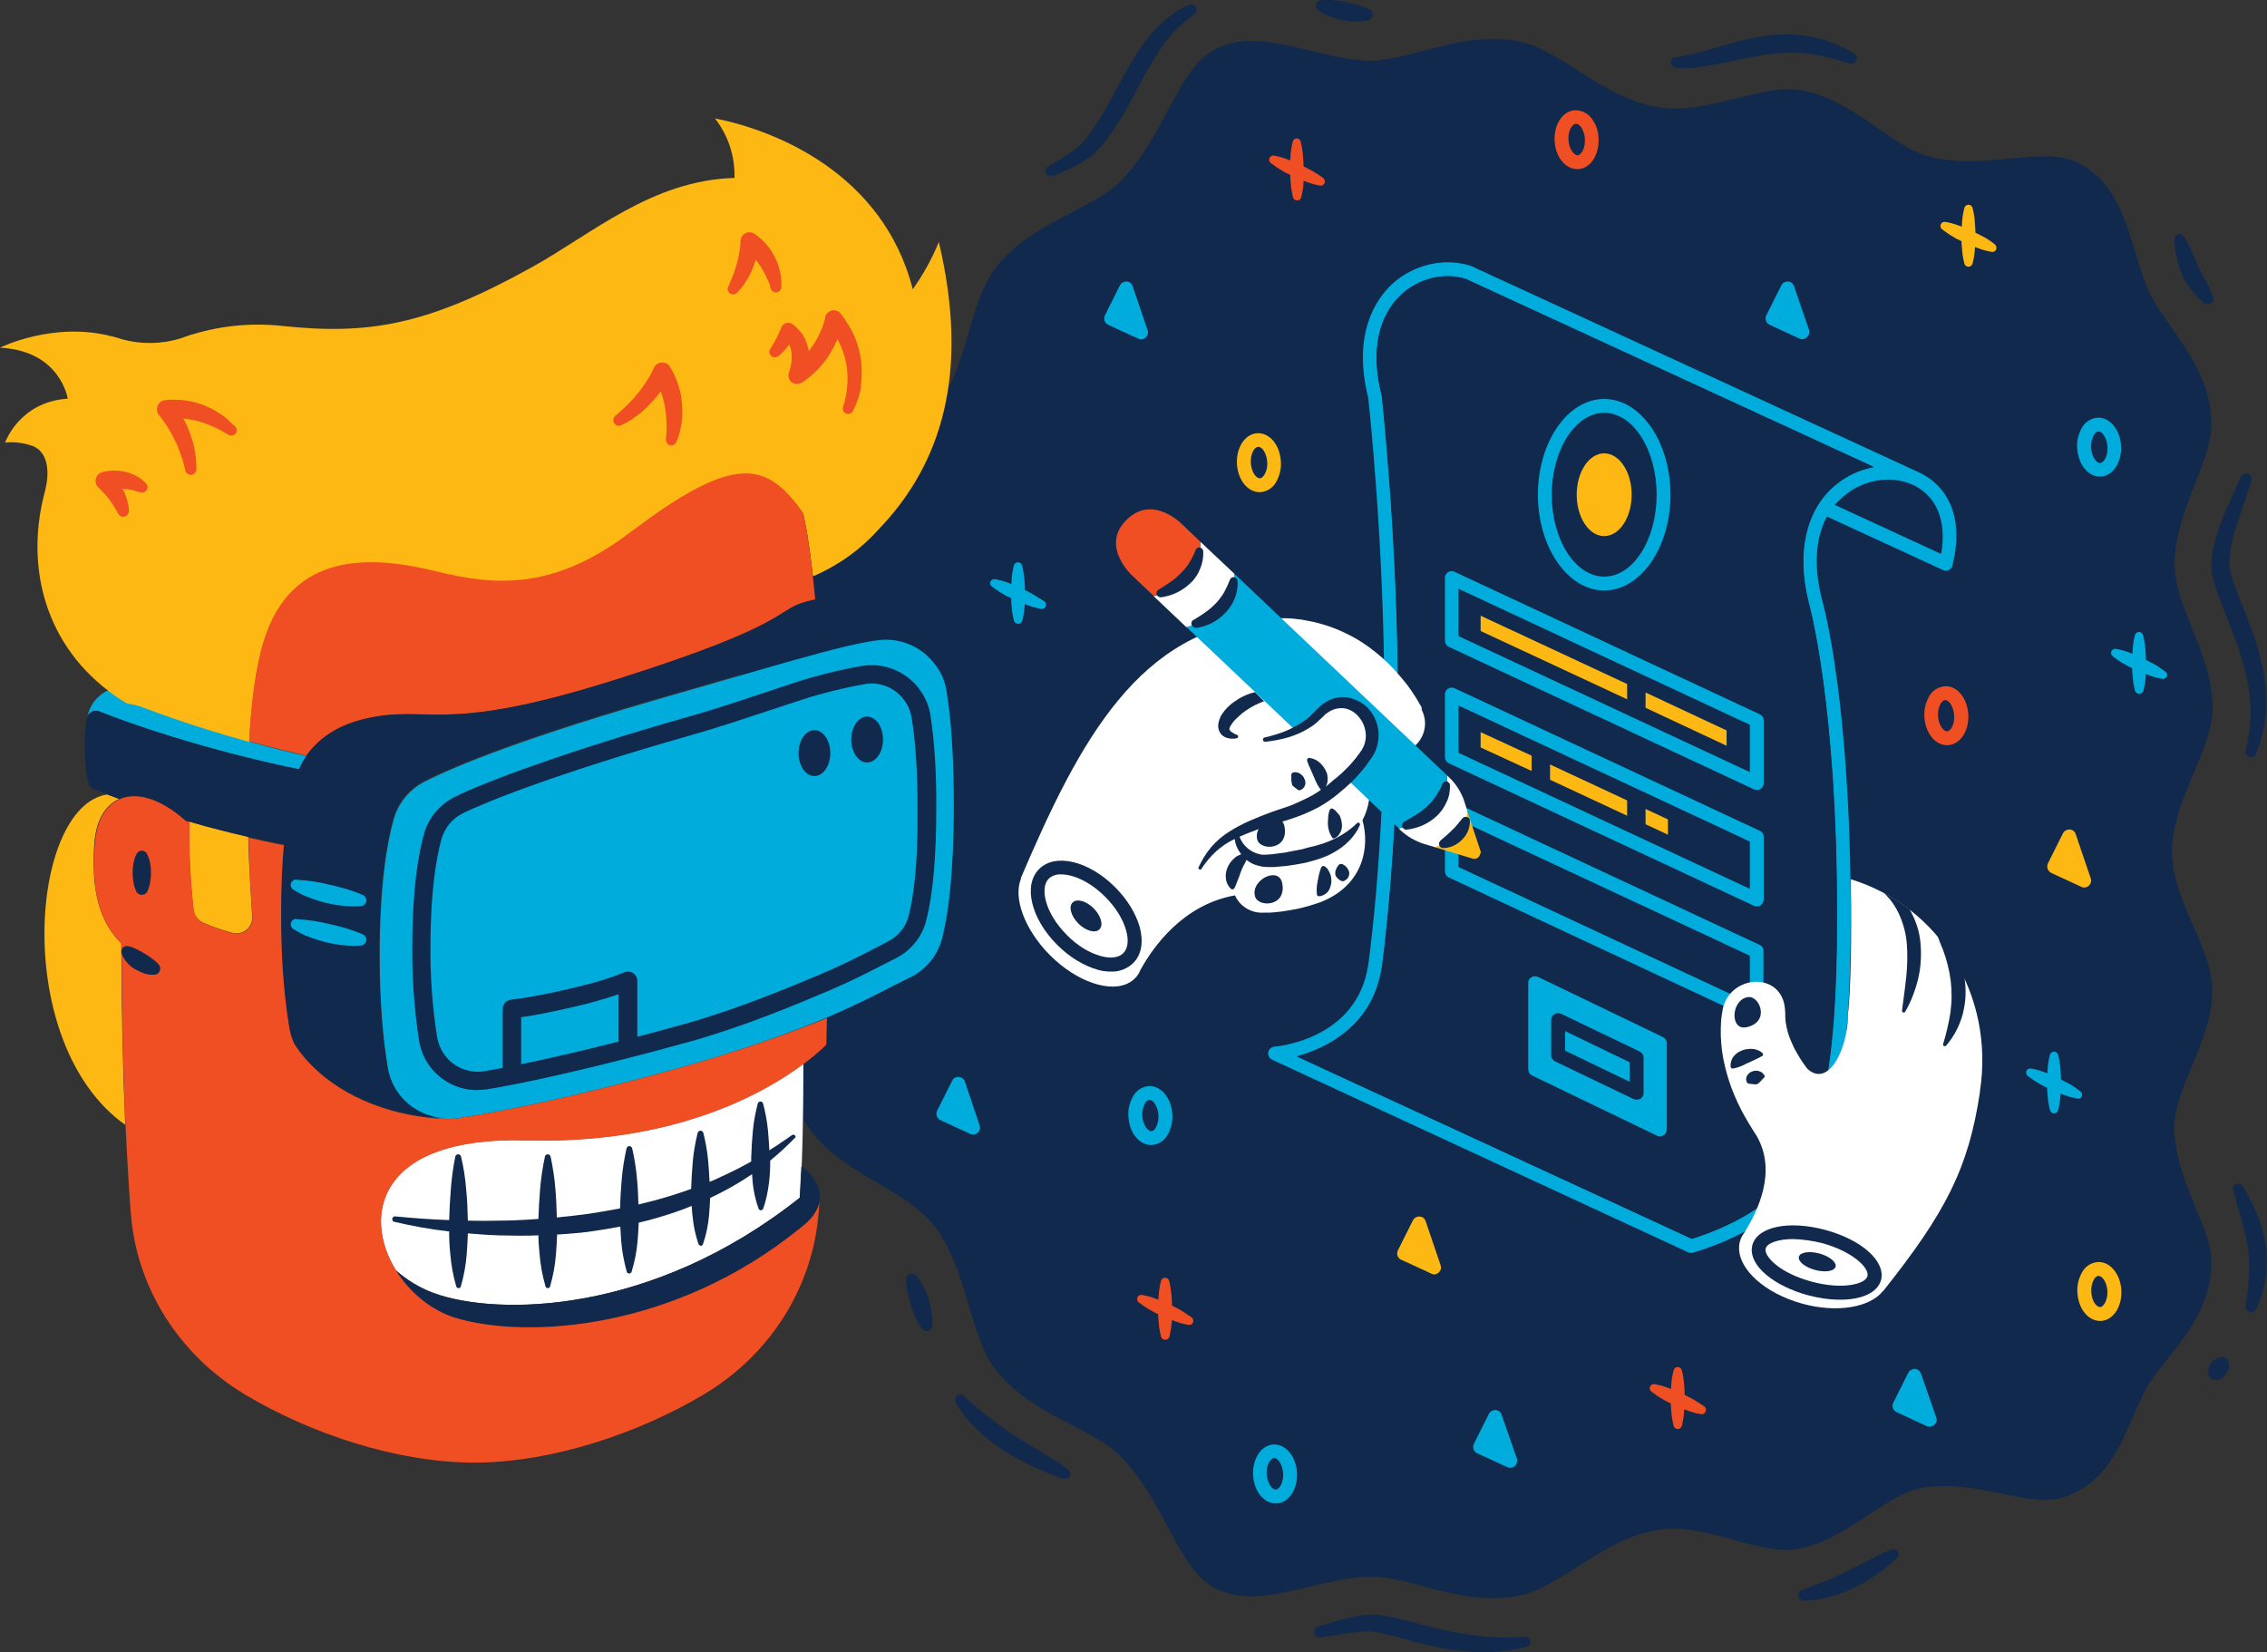 <svg xmlns="http://www.w3.org/2000/svg" xmlns:xlink="http://www.w3.org/1999/xlink" id="sign_up_form" x="0" y="0" version="1.1" viewBox="0 0 800 583.1" xml:space="preserve" style="enable-background:new 0 0 800 583.1"><rect x="0" y="0" width="800" height="583.1" fill="#333333" stroke="none"/><g><g><path d="M325.3,468.9c-0.9-1.3-1.7-2.6-2.3-4.1c-0.6-1.4-1.2-2.8-1.6-4.3c-0.5-1.4-0.8-2.9-1.1-4.3 c-0.3-1.5-0.5-3-0.6-4.5v0c-0.1-1.1,0.8-2.1,2-2.2c0.6,0,1.2,0.2,1.6,0.7c1.1,1.2,2,2.6,2.7,4.1c0.7,1.4,1.3,2.9,1.7,4.4 c0.5,1.5,0.8,3,1,4.5c0.3,1.6,0.4,3.1,0.3,4.7l0,0c-0.1,1.1-1,1.9-2.1,1.9C326.2,469.7,325.7,469.4,325.3,468.9L325.3,468.9z" style="fill:#10294c"/><path d="M375,521.9c-1.8-0.6-3.6-1.4-5.3-2.1c-1.8-0.7-3.5-1.5-5.3-2.3c-1.8-0.8-3.5-1.7-5.2-2.6 c-1.7-0.9-3.4-2-5.1-3c-0.8-0.5-1.6-1.1-2.4-1.7c-0.8-0.6-1.6-1.1-2.4-1.8c-1.6-1.2-3.1-2.5-4.5-3.9c-2.9-2.7-5.4-5.9-7.5-9.3 c-0.5-0.9-0.2-2.2,0.7-2.7c0.7-0.4,1.7-0.3,2.3,0.3l0,0c2.7,2.5,5.5,5,8.4,7.2c1.5,1.1,2.9,2.3,4.4,3.3s3,2.1,4.6,3.1 c3.1,2.1,6.3,4,9.5,5.9c1.6,1,3.3,2,4.9,3c1.6,1,3.3,2.1,4.8,3.3c0.8,0.6,1,1.8,0.4,2.7C376.7,521.8,375.9,522.1,375,521.9 L375,521.9z" style="fill:#10294c"/><path d="M538.7,581.2c-6.2,1.6-12.6,2.2-19,1.8c-3.2-0.2-6.3-0.6-9.5-1.1c-3.1-0.6-6.2-1.3-9.2-2l-8.9-2.4 c-1.5-0.4-2.9-0.7-4.3-1.1c-1.3-0.3-2.7-0.5-4.1-0.6c-0.7,0-1.3,0-2,0c-0.7,0-1.4,0.1-2.2,0.2c-1.5,0.1-2.9,0.3-4.4,0.5 c-3,0.4-6,1-9.1,1.4c-1.1,0.1-2.1-0.6-2.2-1.7c-0.1-0.9,0.4-1.8,1.3-2.1c2.9-1,5.9-1.9,9-2.7c1.5-0.4,3.1-0.7,4.7-1 c0.8-0.1,1.6-0.3,2.4-0.4c0.9-0.1,1.7-0.2,2.6-0.2c1.7,0,3.4,0.2,5.1,0.5c1.6,0.3,3.2,0.6,4.7,1c3.1,0.7,6,1.5,9,2.3 s5.9,1.5,8.8,2.1c2.9,0.6,5.9,1.1,8.8,1.5c5.9,0.8,11.9,0.9,17.8,0.4l0,0c1-0.1,2,0.7,2,1.7C540.2,580.1,539.6,580.9,538.7,581.2 L538.7,581.2z" style="fill:#10294c"/><path d="M669.4,549.9c-2.2,2.1-4.5,4-7,5.7c-2.5,1.8-5.1,3.3-7.9,4.7c-2.8,1.4-5.7,2.5-8.7,3.3 c-3,0.8-6.1,1.3-9.2,1.3c-1.1,0-2-0.9-2-2c0-0.8,0.5-1.5,1.3-1.8l0,0c2.7-1,5.4-1.9,8-3s5.2-2.2,7.7-3.5s5.1-2.5,7.7-3.9 s5.2-2.7,8-3.8c1-0.4,2.1,0,2.5,1c0,0,0,0,0,0C670.1,548.5,670,549.3,669.4,549.9z" style="fill:#10294c"/><path d="M786.6,481.2c0.1,0.7,0,1.4-0.2,2.1c-0.2,0.6-0.5,1.1-0.8,1.6c-0.4,0.5-0.8,0.9-1.3,1.3 c-0.6,0.4-1.2,0.7-1.9,0.8c-1.4,0.3-2.8-0.7-3.1-2.1c0,0,0,0,0,0v-0.2v-0.1c-0.1-0.7,0-1.4,0.2-2c0.2-0.6,0.5-1.1,0.8-1.6 c0.4-0.5,0.8-0.9,1.3-1.2c0.6-0.4,1.2-0.7,1.9-0.8h0.1c1.4-0.3,2.7,0.6,3,2c0,0,0,0,0,0L786.6,481.2z" style="fill:#10294c"/><path d="M791.5,418.7c1.9,3.2,3.6,6.5,5,9.9c1.5,3.5,2.5,7.2,3.1,11c0.3,1.9,0.4,3.9,0.4,5.8c0,1-0.1,2-0.1,2.9 c-0.1,1-0.2,1.9-0.4,2.8c-0.6,3.8-1.7,7.4-3.3,10.9c-0.5,1-1.7,1.4-2.6,0.9c-0.8-0.4-1.2-1.2-1.1-2.1l0,0 c0.5-3.5,0.9-6.9,1.1-10.4l0.1-2.6c0-0.8,0-1.6,0-2.5c-0.1-1.7-0.2-3.3-0.5-5c-0.5-3.4-1.3-6.7-2.2-10c-0.9-3.4-2-6.8-2.9-10.3 c-0.3-1,0.4-2.1,1.4-2.3C790.3,417.7,791.1,418,791.5,418.7L791.5,418.7z" style="fill:#10294c"/><path d="M794.5,169.4c-1.2,4-2.5,8.1-3.9,12c-1.4,3.8-2.5,7.7-3.3,11.6c-0.4,1.9-0.6,3.8-0.6,5.7c0,0.4,0,0.8,0,1.2 c0,0.4,0.1,0.8,0.2,1.3c0.2,0.9,0.4,1.8,0.7,2.7c1.2,3.7,2.8,7.6,4.3,11.4c1.6,3.8,3.1,7.9,4.4,12c1.3,4.1,2.3,8.4,2.9,12.7 c0.6,4.4,0.7,8.8,0.2,13.2c-0.5,4.3-1.6,8.6-3.2,12.7c-0.4,1-1.5,1.5-2.5,1.2c-0.9-0.3-1.5-1.4-1.2-2.3l0,0 c1-3.9,1.5-7.9,1.7-11.9c0.1-2,0-4-0.2-5.9c-0.1-2-0.4-4-0.8-5.9c-1.4-7.9-4.3-15.5-7.4-23.2c-1.5-3.9-3.2-7.8-4.4-12.1 c-0.3-1.1-0.6-2.2-0.8-3.4c-0.1-0.6-0.2-1.2-0.2-1.8c0-0.6,0-1.3,0-1.9c0.1-2.3,0.4-4.5,1-6.8c1.1-4.2,2.5-8.3,4.3-12.2 c1.7-3.9,3.3-7.6,5.1-11.4v-0.1c0.5-0.9,1.6-1.3,2.5-0.9C794.4,167.6,794.8,168.6,794.5,169.4L794.5,169.4z" style="fill:#10294c"/><path d="M770.8,83.6c1.1,1.7,2,3.6,2.8,5.4c0.8,1.8,1.6,3.7,2.3,5.3c0.6,1.5,1.6,3.2,2.5,4.9c1,1.8,1.8,3.6,2.6,5.5 c0.4,1.1-0.2,2.2-1.2,2.6c-0.7,0.2-1.4,0.1-2-0.3c-1.6-1.3-3-2.8-4.3-4.5c-1.4-1.7-2.6-3.6-3.5-5.6c-0.8-2-1.4-4-1.9-6.1 c-0.5-2-0.7-4.1-0.8-6.2c0-1.1,0.8-2,1.9-2C769.8,82.7,770.4,83,770.8,83.6L770.8,83.6z" style="fill:#10294c"/><path d="M591.2,20.2c5-0.6,9.9-2.1,15-3.6c2.5-0.8,5.1-1.4,7.7-2.1c2.6-0.7,5.3-1.2,8-1.7c2.8-0.4,5.6-0.7,8.4-0.7 c2.8,0,5.7,0.3,8.5,0.8c5.5,1.1,10.7,3.1,15.5,6c0.9,0.6,1.3,1.8,0.7,2.7c-0.5,0.8-1.4,1.2-2.3,0.9l0,0c-4.8-1.7-9.8-2.9-14.8-3.6 c-2.5-0.3-4.9-0.4-7.4-0.3c-2.5,0.1-5,0.3-7.5,0.7c-2.5,0.4-5,0.9-7.6,1.4c-2.5,0.5-5.1,1.1-7.7,1.6s-5.3,1-8,1.4 c-2.8,0.4-5.6,0.5-8.4,0.2c-1-0.1-1.8-1-1.7-2.1C589.5,21,590.3,20.3,591.2,20.2L591.2,20.2z" style="fill:#10294c"/><path d="M466.1,0.1c1.5-0.2,3-0.2,4.5,0c1.4,0.1,2.9,0.3,4.3,0.6c1.4,0.3,2.8,0.6,4.1,1c1.4,0.4,2.8,0.9,4.1,1.5h0.1 c1,0.5,1.5,1.7,1,2.8c-0.3,0.5-0.7,0.9-1.3,1.1c-1.5,0.4-3.1,0.6-4.7,0.5c-1.5,0-3.1-0.2-4.6-0.5c-1.5-0.3-2.9-0.7-4.3-1.3 c-1.4-0.5-2.8-1.2-4.1-2.1c-0.9-0.6-1.2-1.9-0.5-2.8C465,0.5,465.5,0.2,466.1,0.1z" style="fill:#10294c"/><path d="M369.8,58.9c2.7-1.8,5.5-3.4,8-5.1c1.2-0.8,2.4-1.7,3.5-2.7c0.2-0.2,0.5-0.4,0.7-0.7l0.3-0.4l0.4-0.4 c0.5-0.6,1-1.2,1.4-1.8c1.8-2.5,3.5-5.1,5.1-7.7c1.6-2.7,3.1-5.5,4.6-8.3c1.5-2.8,3.1-5.7,4.7-8.6c1.7-2.9,3.5-5.7,5.5-8.4 c2-2.7,4.4-5.3,6.9-7.5c2.6-2.3,5.5-4.2,8.6-5.6c1-0.5,2.2,0,2.6,0.9c0.4,0.9,0.1,2-0.7,2.5l0,0c-5,3.5-9.3,7.9-12.5,13.1 c-1.7,2.6-3.3,5.3-4.8,8s-3,5.6-4.5,8.5c-3.1,5.7-6.4,11.5-10.9,16.7c-0.6,0.6-1.1,1.3-1.7,1.9l-0.4,0.5c-0.1,0.2-0.4,0.4-0.5,0.5 c-0.4,0.3-0.7,0.6-1.1,0.9c-1.4,1-2.9,2-4.4,2.8c-3,1.6-5.9,2.9-9,4.1c-1,0.4-2.1-0.1-2.5-1.1C368.7,60.3,369,59.3,369.8,58.9 L369.8,58.9z" style="fill:#10294c"/><path d="M766.5,300.5c0-18.3,14.1-35,14.3-50.6c0.2-18.7-13.5-35.6-13.4-50.8c0.1-19.5,13.8-36.6,13-51.1 c-1.2-20.7-17.3-33.5-22.6-46.3c-6.5-15.8-7.6-35.8-24.6-44.3c-12.1-6-32.1,2.6-51.5-1.9c-14-3.2-27.3-20.3-45.8-23.6 c-14.7-2.6-33.1,8.9-51,5.9c-19.7-3.3-34.4-20.6-49.4-23.3c-20.7-3.7-39.1,7.7-53.5,6.9c-19.7-1.2-38.1-12.3-53.7-3.7 c-12.6,6.9-16.9,29.1-31.9,45.3c-10.1,11-31.8,14.9-44.8,31.2c-9.8,12.3-9.8,35.2-21.9,51c-9.9,12.8-31.6,18-43.4,33.4 c-9.1,11.9-9.9,31.9-18.7,46.7l0,0c-21.1,33.4-19.1,94.3-1.4,125.1h0c10.2,15,10.5,36.5,20.1,48.9c11.8,15.4,33.5,20.5,43.4,33.4 c12.1,15.8,12.1,38.7,21.9,51c13,16.3,34.6,20.2,44.8,31.2c15,16.3,19.3,38.4,31.9,45.3c15.6,8.5,34-2.6,53.7-3.7 c14.5-0.9,32.8,10.5,53.5,6.8c14.9-2.7,29.6-20,49.3-23.3c17.1-2.9,34.9,8.9,49,6.7c17.7-2.7,31.1-19.3,44.7-21.6 c18.9-3.3,37.4,7.4,49.6,3.4c18.6-6.2,21.9-24.6,29.1-38.1c6-11.3,21.9-22.6,23.2-43.3c0.8-13.6-13-30-13.1-49.1 c-0.1-14.4,13.6-30.7,13.4-48.8C780.6,334.2,766.5,318.1,766.5,300.5z" style="fill:#10294c"/><path d="M741,168.2h0.3c4.3-0.2,7.5-5,7.2-10.8c-0.3-5.8-4-10.2-8.3-10c-2.4,0.2-4.5,1.6-5.6,3.7 c-1.2,2.2-1.8,4.6-1.6,7.1C733.4,163.9,736.8,168.2,741,168.2z M738.9,153.6c0.2-0.4,0.8-1.3,1.6-1.3h0.1c1.3,0,2.9,2.3,3.1,5.4 c0.2,3.1-1.2,5.6-2.6,5.7c-1.3,0.1-3-2.3-3.2-5.4C737.8,156.4,738.2,154.9,738.9,153.6z" style="fill:#00acdc"/><path d="M561.8,42c-1.3-2-3.6-3.1-6-3.1c-4.3,0.2-7.5,5-7.2,10.8c0.3,5.7,3.8,10,8,10h0.3c4.3-0.2,7.5-5,7.2-10.8 C564.1,46.4,563.3,44,561.8,42z M556.7,54.8c-1.3,0-3-2.3-3.2-5.4c-0.2-3.1,1.2-5.6,2.6-5.7h0.1c0.8,0,1.5,0.8,1.7,1.1 c0.8,1.2,1.3,2.7,1.4,4.2C559.5,52.2,558.1,54.7,556.7,54.8L556.7,54.8z" style="fill:#f04e23"/><path d="M443.7,152.9c-4.3,0.2-7.5,5-7.2,10.8c0.3,5.7,3.8,10,8,10h0.3c2.4-0.2,4.5-1.6,5.6-3.7 c1.2-2.2,1.8-4.6,1.6-7.1C451.7,157.1,448.1,152.7,443.7,152.9z M446.2,167.5c-0.2,0.4-0.9,1.3-1.6,1.3c-1.4,0-3-2.3-3.2-5.4 c-0.2-3.1,1.2-5.6,2.6-5.7h0.1c1.3,0,2.9,2.3,3.1,5.4C447.3,164.7,447,166.2,446.2,167.5L446.2,167.5z" style="fill:#fdb813"/><path d="M405.4,383.3c-2.4,0.2-4.5,1.6-5.6,3.7c-1.2,2.2-1.8,4.6-1.6,7.1c0.3,5.7,3.8,10,8,10h0.3 c2.4-0.2,4.5-1.6,5.6-3.7c1.2-2.2,1.8-4.6,1.6-7.1C413.4,387.5,409.7,383.1,405.4,383.3z M407.9,397.9c-0.2,0.4-0.8,1.3-1.6,1.3 c-1.3,0.1-3-2.3-3.2-5.4c-0.1-1.5,0.2-3,0.9-4.3c0.2-0.4,0.8-1.3,1.6-1.3h0.1c1.3,0,2.9,2.3,3.1,5.4 C408.9,395.1,408.6,396.6,407.9,397.9z" style="fill:#00acdc"/><path d="M449.4,509.8c-4.3,0.2-7.5,5-7.2,10.8c0.3,5.7,3.8,10,8,10h0.3c4.3-0.2,7.5-5,7.2-10.8 S453.7,509.6,449.4,509.8z M450.2,525.7c-1.3,0.1-3-2.3-3.2-5.4s1.2-5.6,2.6-5.7h0.1c1.3,0,2.9,2.3,3.1,5.4 S451.5,525.7,450.2,525.7L450.2,525.7z" style="fill:#00acdc"/><path d="M740.3,445.4c-2.4,0.2-4.5,1.6-5.6,3.7c-1.2,2.2-1.8,4.6-1.6,7.1c0.3,5.7,3.8,10,8,10h0.3 c4.3-0.2,7.5-5,7.2-10.8S744.6,445.2,740.3,445.4z M741.1,461.3L741.1,461.3c-1.4,0-3-2.3-3.1-5.4c-0.1-1.5,0.2-3,0.9-4.3 c0.2-0.4,0.8-1.3,1.6-1.3h0.1c1.3,0,2.9,2.3,3.1,5.4C743.8,458.7,742.4,461.3,741.1,461.3L741.1,461.3z" style="fill:#fdb813"/><path d="M686.3,242.2c-2.4,0.2-4.5,1.6-5.6,3.7c-1.2,2.2-1.8,4.6-1.6,7.1c0.3,5.7,3.8,10,8,10h0.3 c4.3-0.2,7.5-5,7.2-10.8C694.3,246.4,690.6,241.9,686.3,242.2z M687.1,258.1c-1.3,0.1-3-2.3-3.2-5.4c-0.1-1.5,0.2-3,0.9-4.3 c0.2-0.4,0.8-1.3,1.6-1.3h0.1c1.3,0,2.9,2.3,3.1,5.4C689.8,255.5,688.5,258,687.1,258.1L687.1,258.1z" style="fill:#f04e23"/><path d="M764.2,237.1c-1.3-1-2.6-1.9-4-2.7c-0.9-0.5-1.9-1-2.9-1.5c0-1.3-0.1-2.5-0.2-3.8c-0.2-1.7-0.4-3.3-0.8-4.9 c-0.1-0.5-0.5-0.9-1.1-1.1c-0.8-0.2-1.6,0.3-1.8,1c0,0,0,0,0,0c-0.4,1.6-0.7,3.3-0.8,4.9c0,0.6-0.1,1.1-0.1,1.7 c-0.4-0.1-0.7-0.3-1.1-0.4c-1.5-0.6-3.1-1-4.7-1.3c-0.5-0.1-1,0.1-1.4,0.5c-0.5,0.6-0.4,1.5,0.2,2.1c1.3,1,2.6,1.9,4,2.7 c0.9,0.5,1.9,1.1,2.9,1.5c0,1,0.1,2,0.2,3c0.1,1.6,0.4,3.3,0.8,4.9c0.2,0.8,1,1.3,1.9,1.1c0.5-0.1,1-0.6,1.1-1.1 c0.4-1.6,0.7-3.2,0.8-4.9c0-0.3,0-0.6,0-0.9c0.4,0.1,0.7,0.3,1.1,0.4c1.5,0.6,3.1,1,4.7,1.3c0.5,0.1,1.1-0.1,1.4-0.5 C765,238.5,764.9,237.6,764.2,237.1C764.2,237.1,764.2,237.1,764.2,237.1z" style="fill:#00acdc"/><path d="M723.9,308.1l10.6,4.9c1.2,0.6,2.7,0,3.2-1.2c0.3-0.6,0.3-1.2,0.1-1.8l-5.3-15.6c-0.4-1.3-1.8-2-3.1-1.5 c-0.6,0.2-1.1,0.6-1.4,1.2l-5.3,10.6C722.1,306,722.6,307.4,723.9,308.1C723.8,308.1,723.9,308.1,723.9,308.1L723.9,308.1z" style="fill:#fdb813"/><path d="M633.1,101c-0.4-1.3-1.8-2-3.1-1.5c-0.6,0.2-1.1,0.6-1.4,1.2l-5.3,10.6c-0.6,1.2-0.1,2.7,1.1,3.3c0,0,0,0,0,0 l10.6,4.9c0.3,0.2,0.7,0.2,1,0.2c1.3,0,2.4-1.1,2.5-2.4c0-0.3,0-0.6-0.1-0.8L633.1,101z" style="fill:#00acdc"/><path d="M402.6,119.8c1.3,0,2.5-1.1,2.5-2.4c0-0.3,0-0.6-0.1-0.8l-5.3-15.6c-0.4-1.3-1.8-2-3.1-1.5 c-0.6,0.2-1.1,0.6-1.4,1.2l-5.3,10.6c-0.6,1.2-0.1,2.7,1.1,3.3c0,0,0,0,0,0l10.6,4.9C401.9,119.7,402.3,119.8,402.6,119.8z" style="fill:#00acdc"/><path d="M340.5,381.7c-0.3-0.9-1.2-1.6-2.2-1.6c-1-0.1-1.9,0.5-2.3,1.3l-5.3,10.6c-0.6,1.2-0.1,2.7,1.1,3.3l10.6,4.9 c1.2,0.6,2.7,0,3.2-1.2c0.3-0.6,0.3-1.2,0.1-1.8L340.5,381.7z" style="fill:#00acdc"/><path d="M506,449.8c1.3,0,2.5-1.1,2.5-2.4c0-0.3,0-0.6-0.1-0.8l-5.3-15.6c-0.4-1.3-1.8-2-3.1-1.5 c-0.6,0.2-1.1,0.6-1.4,1.2l-5.3,10.6c-0.6,1.2-0.1,2.7,1.1,3.3c0,0,0,0,0.1,0l10.6,4.9C505.2,449.6,505.6,449.7,506,449.8z" style="fill:#fdb813"/><path d="M529.9,499.3c-0.4-1.3-1.8-2-3.1-1.5c-0.6,0.2-1.1,0.6-1.4,1.2l-5.3,10.6c-0.3,0.6-0.3,1.3-0.1,1.9 c0.2,0.6,0.7,1.1,1.3,1.4l10.6,4.9c0.9,0.4,1.9,0.3,2.7-0.4c0.7-0.7,1-1.7,0.7-2.6L529.9,499.3z" style="fill:#00acdc"/><path d="M677.9,484.8c-0.4-1.3-1.8-2-3.1-1.5c-0.6,0.2-1.1,0.6-1.4,1.2l-5.3,10.6c-0.3,0.6-0.3,1.3-0.1,1.9 c0.2,0.6,0.7,1.1,1.3,1.4l10.6,4.9c1.2,0.6,2.7,0,3.3-1.2c0.3-0.6,0.3-1.2,0.1-1.8L677.9,484.8z" style="fill:#00acdc"/><path d="M700,83.6c-0.9-0.5-1.9-1-2.9-1.5c0-1.3-0.1-2.5-0.2-3.8c-0.1-1.6-0.4-3.3-0.8-4.9c-0.2-0.8-1-1.3-1.8-1.1 c-0.5,0.1-0.9,0.5-1.1,1.1c-0.4,1.6-0.7,3.2-0.8,4.9c0,0.6-0.1,1.1-0.1,1.7l-1.1-0.4c-1.5-0.6-3.1-1-4.7-1.3 c-0.8-0.1-1.6,0.4-1.7,1.2c-0.1,0.5,0.1,1.1,0.5,1.4c1.3,1,2.6,1.9,4,2.7c0.9,0.6,1.9,1.1,2.9,1.5c0,1,0.1,2,0.2,3 c0.1,1.6,0.4,3.3,0.8,4.9c0.2,0.8,1,1.3,1.8,1.1c0.5-0.1,1-0.6,1.1-1.1c0.4-1.6,0.7-3.2,0.8-4.9c0-0.3,0-0.6,0.1-0.9 c0.4,0.1,0.7,0.3,1.1,0.4c1.5,0.6,3.1,1,4.7,1.3c0.5,0.1,1.1-0.1,1.4-0.5c0.5-0.6,0.4-1.6-0.2-2.1C702.8,85.3,701.5,84.4,700,83.6 z" style="fill:#fdb813"/><path d="M462.9,60.2c-0.9-0.5-1.9-1-2.9-1.5c0-1.3-0.1-2.5-0.2-3.8c-0.1-1.6-0.4-3.3-0.8-4.9c-0.1-0.5-0.5-0.9-1-1.1 c-0.8-0.2-1.6,0.3-1.8,1.1c-0.4,1.6-0.7,3.2-0.8,4.9c0,0.6-0.1,1.1-0.1,1.7l-1.1-0.4c-1.5-0.6-3.1-1-4.6-1.3 c-0.8-0.1-1.6,0.4-1.7,1.2c-0.1,0.5,0.1,1.1,0.5,1.4c1.3,1,2.6,1.9,4,2.7c0.9,0.6,1.9,1.1,2.9,1.5c0,1,0.1,2,0.2,3 c0.1,1.6,0.4,3.3,0.8,4.9c0.2,0.8,1,1.3,1.8,1.1c0.6-0.1,1-0.6,1.1-1.1c0.4-1.6,0.7-3.2,0.8-4.9c0-0.3,0-0.6,0-0.9l1.1,0.4 c1.5,0.6,3.1,1,4.7,1.3c0.5,0.1,1.1-0.1,1.4-0.5c0.5-0.6,0.4-1.6-0.2-2.1c0,0,0,0,0,0C465.7,61.9,464.3,61,462.9,60.2z" style="fill:#f04e23"/><path d="M364.6,209.8c-0.9-0.5-1.9-1.1-2.9-1.5c0-1.3-0.1-2.5-0.2-3.8c-0.2-1.7-0.4-3.3-0.8-4.9 c-0.1-0.5-0.5-0.9-1.1-1.1c-0.8-0.2-1.6,0.3-1.8,1c0,0,0,0,0,0c-0.4,1.6-0.7,3.3-0.8,4.9c0,0.6-0.1,1.1-0.1,1.7l-1.1-0.4 c-1.5-0.6-3.1-1-4.7-1.3c-0.8-0.1-1.5,0.4-1.7,1.2c-0.1,0.5,0.1,1,0.5,1.3c1.3,1,2.6,1.9,4,2.7c0.9,0.6,1.9,1.1,2.9,1.5 c0,1,0.1,2,0.2,3c0.1,1.7,0.4,3.3,0.8,4.9c0.2,0.8,1,1.3,1.9,1.1c0.5-0.1,1-0.6,1.1-1.1c0.4-1.6,0.6-3.3,0.8-4.9 c0-0.3,0-0.6,0-0.9c0.4,0.1,0.7,0.3,1.1,0.4c1.5,0.6,3.1,1,4.7,1.3c0.5,0.1,1.1-0.1,1.4-0.5c0.5-0.6,0.4-1.6-0.2-2.1c0,0,0,0,0,0 C367.3,211.5,366,210.6,364.6,209.8z" style="fill:#00acdc"/><path d="M416.5,462.3c-0.9-0.5-1.9-1-2.9-1.5c0-1.3-0.1-2.5-0.2-3.8c-0.2-1.6-0.4-3.3-0.8-4.9c-0.2-0.8-1-1.3-1.8-1.1 c-0.5,0.1-0.9,0.5-1.1,1.1c-0.4,1.6-0.7,3.2-0.8,4.9c-0.1,0.6-0.1,1.1-0.1,1.7c-0.4-0.1-0.7-0.3-1.1-0.4c-1.5-0.6-3.1-1-4.7-1.3 c-0.8-0.1-1.6,0.4-1.7,1.2c-0.1,0.5,0.1,1.1,0.5,1.4c1.3,1,2.6,1.9,4,2.7c0.9,0.5,1.9,1.1,2.9,1.5c0,1,0.1,2,0.2,3 c0.1,1.6,0.4,3.3,0.8,4.9c0.2,0.8,1,1.3,1.9,1.1c0.5-0.1,1-0.6,1.1-1.1c0.4-1.6,0.6-3.2,0.8-4.9c0-0.3,0-0.6,0.1-0.9 c0.4,0.1,0.7,0.3,1.1,0.4c1.5,0.6,3.1,1,4.7,1.3c0.5,0.1,1.1-0.1,1.4-0.5c0.5-0.6,0.4-1.6-0.2-2.1c0,0,0,0,0,0 C419.2,464,417.8,463.1,416.5,462.3z" style="fill:#f04e23"/><path d="M597.4,493.8c-0.9-0.5-1.9-1-2.9-1.5c0-1.3-0.1-2.5-0.2-3.8c-0.1-1.6-0.4-3.3-0.8-4.9c-0.2-0.8-1-1.3-1.8-1.1 c-0.5,0.1-0.9,0.5-1.1,1.1c-0.4,1.6-0.7,3.2-0.8,4.9c-0.1,0.6-0.1,1.1-0.1,1.7c-0.4-0.1-0.7-0.3-1.1-0.4c-1.5-0.6-3.1-1-4.7-1.3 c-0.8-0.1-1.6,0.4-1.7,1.2c-0.1,0.5,0.1,1.1,0.5,1.4c1.3,1,2.6,1.9,4,2.7c0.9,0.5,1.9,1.1,2.9,1.5c0,1,0.1,2,0.2,3 c0.1,1.6,0.4,3.3,0.8,4.9c0.1,0.5,0.6,1,1.1,1.1c0.8,0.2,1.6-0.3,1.8-1.1c0,0,0,0,0,0c0.4-1.6,0.7-3.2,0.8-4.9 c0-0.3,0-0.6,0.1-0.9c0.4,0.1,0.7,0.3,1.1,0.4c1.5,0.6,3.1,1,4.7,1.3c0.8,0.2,1.6-0.4,1.8-1.2c0.1-0.6-0.1-1.1-0.5-1.5 C600.1,495.5,598.8,494.6,597.4,493.8z" style="fill:#f04e23"/><path d="M734.4,387.3c0.5-0.6,0.4-1.6-0.2-2.1c0,0,0,0,0,0c-1.3-1-2.6-1.9-4-2.7c-0.9-0.5-1.9-1-2.9-1.5 c0-1.3-0.1-2.5-0.2-3.8c-0.1-1.6-0.4-3.3-0.8-4.9c-0.1-0.5-0.5-0.9-1.1-1.1c-0.8-0.2-1.6,0.3-1.8,1c0,0,0,0,0,0 c-0.4,1.6-0.7,3.2-0.8,4.9c-0.1,0.6-0.1,1.1-0.1,1.7c-0.4-0.1-0.7-0.3-1.1-0.4c-1.5-0.6-3.1-1-4.7-1.3c-0.5-0.1-1,0.1-1.4,0.5 c-0.5,0.6-0.4,1.5,0.2,2.1c0,0,0,0,0,0c1.3,1,2.6,1.9,4,2.7c0.9,0.5,1.9,1.1,2.9,1.5c0,1,0.1,2,0.2,3c0.1,1.6,0.4,3.3,0.8,4.9 c0.2,0.8,1,1.3,1.8,1.1c0.5-0.1,1-0.6,1.1-1.1c0.4-1.6,0.7-3.2,0.8-4.9c0-0.3,0-0.6,0.1-0.9c0.4,0.1,0.7,0.3,1.1,0.4 c1.5,0.6,3.1,1,4.7,1.3C733.5,387.9,734,387.8,734.4,387.3z" style="fill:#00acdc"/></g><g><path d="M334,243.8c-0.4-2.6-1.3-5.1-2.7-7.4l-0.1-0.1c-4.5-7.5-13.1-11.6-21.7-10.3c-0.9,0.1-1.8,0.3-2.7,0.4 c-5.1,0.9-10.6,2.2-17.6,4.1c-11.3,3-26.4,7.5-49.8,14.2c-54.7,15.6-79,25.8-89.6,31.2c-5.3,2.7-9.3,7.6-10.9,13.4 c-2.3,8.2-4.9,23.1-4.9,47.7c0,17.5,1.3,30.6,2.9,40c0.1,0.6,0.2,1.3,0.4,1.9c2.4,9,10.2,15.5,19.5,16c1.5,0.1,3,0,4.5-0.2 c15.3-2.3,40.5-7.2,78.1-17.7c23.1-6.5,39.8-12.6,52.2-17.8c14.3-6.1,23-11.1,29.5-14.2c5.7-2.7,9.9-7.9,11.4-14 c2.1-8.1,4.1-22.4,4.1-46.9C336.6,265.7,335.5,252.8,334,243.8z" style="fill:#00acdc"/><path d="M282.9,411.6c-0.2,3.9-0.4,7.6-0.6,11.1C230,464.2,175.3,464.5,153,456.3c-4.9-1.8-9.5-4.6-13.4-8.1 c-11.9-19.4-6.1-47.2,45.8-45.8c52.5,1.5,84.3-16.7,98.1-27C283.5,380.8,283.5,397,282.9,411.6z" style="fill:#fff"/><path d="M288.2,417.7c-1.3-2.4-3.1-4.5-5.4-6.1c-0.2,3.9-0.4,7.6-0.6,11.1C230,464.2,175.3,464.5,153,456.4 c-4.9-1.8-9.5-4.6-13.4-8.1c4.8,7.9,12.6,14.4,21.3,16.9c25.1,7.3,76.9,4.3,121.3-31.7l0.1-0.1c0.8-0.6,1.5-1.3,2.3-1.9 c2.7-2.5,4.1-5,4.5-7.3c0-0.8,0.1-1.6,0.2-2.4C289.2,420.3,288.9,419,288.2,417.7z" style="fill:#10294c"/><path d="M89,323.4c0.2,3.1-2.1,5.8-5.2,6c-0.6,0-1.3,0-1.9-0.2c-3.5-0.9-6.8-2.1-10.1-3.5c-1.9-0.8-3.2-2.5-3.5-4.5 c-1.2-10.4-1.7-20.8-1.5-31.2c8.1,2.4,15.3,4.1,20.8,5.4C87.9,307,88.6,317,89,323.4z" style="fill:#fdb813"/><path d="M88,261.7c-11-3-24.1-7.1-37.5-12.2c-1.9-0.7-3.8-1.2-5.8-1.4v-0.1c-2.2-1.4-4.4-2.8-6.5-4.4 c-3.9,1.8-6.7,5.4-7.4,9.6c0.1-0.3,0.3-0.7,0.5-1c0.9-1.2,2.4-1.7,3.8-1.1c3.1,1.2,6.2,2.4,9.3,3.5c14.2,5,28.7,9.3,43.4,12.9 c10.8,2.7,17.8,4,17.8,4c0.7-1.7,1.6-3.2,2.6-4.7C103,265.7,96,264,88,261.7z" style="fill:#00acdc"/><path d="M42.8,332.9c0.1,25.2,0.6,46.5,1.4,64.1c-40.1-28.4-33.8-112.4-6.4-116.6l0,0c1.4,0.5,2.8,1.1,4.2,1.6 c-4.8,2.1-8,7.3-8.7,15.3C32.4,309.8,33.3,323.7,42.8,332.9z" style="fill:#fdb813"/><path d="M239.4,377c-37.6,10.5-62.8,15.4-78.1,17.7c-1.5,0.2-3,0.3-4.5,0.2c-17.4-0.7-35-7.1-46.4-18.5l0,0 c-2.4-2.3-4.5-4.9-6.3-7.7c-0.9-1.8-1.5-3.8-1.8-5.8c-1.6-9.4-2.9-22.5-2.9-40c0-9.7,0.4-17.8,1-24.6c0,0-4.8-0.8-12.7-2.7 c0.3,11.5,0.9,21.5,1.4,27.9c0.2,3.1-2.1,5.8-5.2,6c-0.6,0-1.3,0-1.9-0.2c-3.5-0.9-6.8-2.1-10.1-3.5c-1.9-0.8-3.2-2.5-3.5-4.5 c-1.2-10.4-1.7-20.8-1.5-31.2l-1.2-0.3c-8.4-7.5-16.3-10-22.2-8.2c-0.4,0.1-0.9,0.3-1.3,0.5c-4.8,2.1-8,7.3-8.7,15.3 c-1.1,12.5-0.1,26.4,9.4,35.6c0.1,25.2,0.6,46.5,1.4,64.1c0.6,12.4,1.2,22.9,1.9,31.5c2.1,26.1,17.1,49.7,40.3,63.6 c22.9,13.7,53.5,24,80.9,24s58.3-10.5,81.2-24.2c23.3-14,38.3-37.8,40.3-64.2c0.1-1.2,0.2-2.4,0.3-3.6c-0.5,2.4-1.9,4.9-4.5,7.3 c-0.7,0.7-1.5,1.3-2.3,1.9l-0.1,0.1c-44.4,36-96.2,39.1-121.3,31.7c-8.7-2.6-16.5-9.1-21.3-16.9c-11.9-19.4-6.1-47.2,45.8-45.8 c52.5,1.5,84.3-16.7,98.1-27c2.8-2.1,5.5-4.3,8-6.8l0,0c0.1-3,0.1-6.2,0.2-9.4C279.2,364.4,262.5,370.5,239.4,377z" style="fill:#f04e23"/><path d="M331.3,85.4c-2.4,5.9-5.5,11.5-9.2,16.7c-10.5-41.3-49.2-56.3-69.8-60.3c4.7,6,7.1,13.4,6.9,21 c-29.2,0.8-50.5,19.9-71.5,31.5c-36.9,20.5-57.5,24-88.4,20.7c-10.5-1.1-21.2-0.1-31.3,3c-0.3,0-0.5,0.1-0.7,0.2h-0.1 c-1.2,0.4-2.3,0.8-3.4,1.2c-6.8,2.1-14.1,2.2-20.9,0.3c-0.9-0.3-1.7-0.6-2.6-0.8h-0.1c-0.3-0.1-0.5-0.2-0.8-0.2 C18.9,113.3,0,122.7,0,122.7c21.4,1.1,23.9,18,23.9,18c-17.1,1.1-22.1,15.5-22.1,15.5c2.9-0.3,5.9,0,8.8,0.9 c0.3,0.1,0.6,0.2,0.9,0.3l0.1,0c5.9,2.5,5.7,10.2,4.4,15.4v0.1c-7,25.2-1.2,53,22.2,70.9c2.1,1.6,4.2,3.1,6.5,4.4v0.1 c2,0.2,3.9,0.7,5.8,1.4c13.4,5.1,26.5,9.1,37.5,12.2c0.7-13.1,2.2-25.7,5.1-35.2c9.9-32.4,38.7-30.2,60.7-24.8 c21.3,5.2,41.7,6.8,68.8-13.8c3.4-2.6,6.6-4.9,9.5-6.9c29.6-20.5,39.8-16.2,51.3,0c0,0,1.6,5.8,3.5,22.2l0,0 c8.7-3.7,16.6-9.3,22.9-16.3l0,0C332.5,163.7,342.2,131.4,331.3,85.4z" style="fill:#fdb813"/><g id="_Groupe_"><path d="M286.8,203.1c-1.8-16.3-3.5-22.2-3.5-22.2c-11.5-16.2-21.7-20.5-51.3,0c-3,2.1-6.1,4.4-9.5,6.9 c-27.1,20.6-47.5,19-68.8,13.8c-22-5.4-50.8-7.6-60.7,24.8c-2.9,9.5-4.4,22.1-5.1,35.2c8,2.2,15,3.9,20.2,5.1l0,0 c3.5-5,9.5-10.2,19.7-12.8c23.6-5.9,26.2,5.8,88.3-13.7c67.2-21.1,56.4-25.4,70.5-28.4c0.4-0.1,0.7-0.2,1.1-0.2 C287.4,208.6,287.1,205.7,286.8,203.1z" style="fill:#f04e23"/><path d="M293.6,211.8L293.6,211.8c-1.2-0.1-2.3-0.2-3.5-0.3c-0.8,0-1.6,0.1-2.4,0.2c-0.4,0-0.7,0.1-1.1,0.2 c-14,3-3.3,7.3-70.5,28.4c-62.1,19.5-64.7,7.8-88.3,13.7c-10.2,2.6-16.2,7.8-19.7,12.8l0,0c-1,1.5-1.9,3.1-2.6,4.7 c0,0-7-1.3-17.8-4c-14.7-3.6-29.1-7.9-43.4-12.9c-3.1-1.1-6.2-2.3-9.3-3.5c-1.4-0.6-3-0.1-3.8,1.1c-0.2,0.3-0.4,0.6-0.5,1 c0,0.1,0,0.2-0.1,0.3c-0.5,3.2-0.8,6.4-0.7,9.6c0,7.1,0.8,11.3,1.4,13.3c0.3,1,1,1.8,1.9,2.1c1.5,0.6,3.1,1.2,4.6,1.8l0,0 c1.4,0.5,2.8,1.1,4.2,1.6c0.4-0.2,0.9-0.3,1.3-0.5c5.9-1.8,13.8,0.7,22.2,8.2l1.2,0.3c8.1,2.4,15.3,4.1,20.8,5.4 c7.9,1.8,12.7,2.7,12.7,2.7c-0.6,6.8-1,15-1,24.6c0,17.5,1.3,30.6,2.9,40c0.3,2,0.9,3.9,1.8,5.8c1.8,2.8,3.9,5.4,6.3,7.7l0,0 c11.4,11.4,29,17.8,46.4,18.5c-9.3-0.6-17.1-7.1-19.5-16c-0.2-0.6-0.3-1.2-0.4-1.9c-1.6-9.4-2.9-22.5-2.9-40 c0-24.6,2.6-39.4,4.9-47.7c1.6-5.8,5.5-10.6,10.9-13.4c10.6-5.4,34.9-15.6,89.6-31.2c23.4-6.7,38.5-11.2,49.8-14.2 c7-1.9,12.5-3.2,17.6-4.1c0.9-0.2,1.8-0.3,2.7-0.4c8.7-1.3,17.3,2.7,21.8,10.3C327,228.4,319.5,214.7,293.6,211.8z" style="fill:#10294c"/></g><path d="M280.6,400.8c-0.3-0.4-0.8-0.4-1.1-0.2l0,0c-1.3,0.9-2.5,1.8-3.8,2.6c-0.6,0.4-1.2,0.9-1.9,1.3l-1.9,1.2 l-0.4,0.3c-0.1-2.4-0.3-4.7-0.5-7.1c-0.3-3.2-0.9-6.3-1.7-9.4c-0.1-0.5-0.7-0.9-1.2-0.7c-0.4,0.1-0.6,0.4-0.7,0.7 c-0.8,3.1-1.4,6.2-1.7,9.4c-0.3,3.1-0.5,6.2-0.6,9.4c0,0.5,0,1.1,0,1.6l-1,0.6c-1.3,0.7-2.7,1.4-4,2.1l-2,1l-2.1,1 c-1.4,0.6-2.7,1.3-4.1,1.9l-1.5,0.6c-0.1-2.5-0.3-4.9-0.5-7.4c-0.3-3.3-0.9-6.7-1.7-9.9c-0.2-0.5-0.7-0.9-1.3-0.7 c-0.3,0.1-0.6,0.4-0.7,0.7c-0.8,3.3-1.4,6.6-1.7,9.9c-0.3,3.3-0.5,6.6-0.6,9.9c-4.4,1.6-8.9,3-13.4,4.2c-1.4,0.4-2.9,0.7-4.4,1.1 l-0.8,0.2c-0.1-3-0.2-5.9-0.5-8.9c-0.3-3.7-0.9-7.3-1.7-10.9c-0.1-0.5-0.7-0.9-1.2-0.8c-0.4,0.1-0.7,0.4-0.8,0.8 c-0.8,3.6-1.4,7.3-1.7,10.9c-0.3,3.4-0.5,6.9-0.6,10.3c-0.6,0.1-1.1,0.2-1.7,0.3l-4.5,0.8c-3,0.5-6,1-9,1.3 c-1.5,0.2-3,0.4-4.5,0.5c-0.9,0.1-1.7,0.2-2.6,0.3c-0.1-3.3-0.2-6.6-0.5-10c-0.3-3.9-0.9-7.7-1.7-11.5c-0.1-0.4-0.4-0.7-0.8-0.8 c-0.5-0.1-1.1,0.2-1.2,0.8c-0.8,3.8-1.4,7.6-1.7,11.5c-0.3,3.5-0.5,7-0.6,10.5l0,0l-4.6,0.3c-3,0.2-6.1,0.3-9.1,0.3 c-3.7,0.1-7.4,0.1-11.2,0c-0.1-3.7-0.2-7.4-0.6-11.1c-0.3-3.9-0.9-7.7-1.8-11.5c-0.1-0.4-0.4-0.7-0.8-0.8 c-0.5-0.1-1.1,0.2-1.2,0.7c0,0,0,0,0,0c-0.8,3.8-1.3,7.6-1.6,11.5c-0.3,3.7-0.5,7.3-0.6,11c-6.4-0.2-12.7-0.7-19-1.3h0 c-0.5-0.1-1,0.3-1.1,0.9c0,0.5,0.3,0.9,0.7,1c6.4,1.5,12.9,2.7,19.4,3.4c0,2.6,0.1,5.3,0.4,7.9c0.3,3.9,1,7.7,2.1,11.5 c0.1,0.3,0.3,0.5,0.6,0.6c0.4,0.1,0.9-0.1,1-0.5c0,0,0,0,0,0c1.1-3.8,1.8-7.6,2.1-11.5c0.2-2.4,0.3-4.9,0.4-7.3 c3.7,0.3,7.4,0.6,11.1,0.7c4.6,0.1,9.2,0.2,13.8,0c0,2.2,0.2,4.4,0.4,6.5c0.3,3.9,1,7.7,2.1,11.5c0.1,0.3,0.3,0.5,0.6,0.6 c0.4,0.1,0.9-0.1,1-0.5c0,0,0,0,0,0c1.1-3.8,1.8-7.6,2.1-11.5c0.2-2.3,0.3-4.6,0.4-6.9l3.2-0.2c1.6-0.1,3.1-0.3,4.7-0.4 c3.1-0.3,6.2-0.8,9.3-1.3c1.7-0.3,3.4-0.6,5.1-0.9c0.1,1.6,0.2,3.3,0.3,5c0.3,3.7,1,7.4,2,11c0.1,0.3,0.3,0.5,0.6,0.5 c0.4,0.2,0.9-0.1,1.1-0.5c0,0,0,0,0-0.1c1.1-3.6,1.8-7.2,2.1-10.9c0.2-2.1,0.3-4.2,0.4-6.4c2.3-0.5,4.6-1.1,6.9-1.8 c4-1.2,8-2.5,11.8-4.1c0.1,1.2,0.1,2.4,0.3,3.6c0.3,3.4,1,6.7,2.1,9.9c0.1,0.2,0.3,0.4,0.5,0.5c0.4,0.2,0.9,0,1.1-0.5 c0,0,0,0,0-0.1c1.1-3.2,1.8-6.6,2.1-9.9c0.2-2.1,0.3-4.2,0.4-6.3c5.1-2.4,10.1-5.2,14.8-8.4c0.1,0.9,0.1,1.9,0.2,2.8 c0.3,3.2,1,6.3,2.1,9.4c0.1,0.2,0.3,0.4,0.5,0.5c0.4,0.2,0.9-0.1,1.1-0.5c1.1-3,1.7-6.2,2.1-9.4c0.3-2.5,0.4-5,0.4-7.6 c3.2-2.6,6.2-5.4,9-8.3C280.8,401.5,280.8,401.1,280.6,400.8z" style="fill:#10294c"/><path d="M45.9,334.1c0.5,0.1,0.9,0.3,1.4,0.5c0.5,0.2,0.9,0.4,1.3,0.6c0.9,0.4,1.7,0.9,2.5,1.4c0.8,0.5,1.7,1,2.4,1.6 c0.9,0.6,1.7,1.3,2.4,2.1l0.1,0.1c0.8,0.9,0.7,2.3-0.2,3.1c-0.3,0.3-0.8,0.5-1.2,0.5c-1.2,0.1-2.4-0.1-3.6-0.4 c-1.1-0.4-2.2-0.9-3.3-1.5c-1-0.6-2-1.4-2.8-2.3c-0.4-0.5-0.8-1-1.1-1.5c-0.4-0.6-0.7-1.2-0.9-1.9c-0.3-1,0.2-2,1.2-2.4 c0.3-0.1,0.5-0.1,0.8-0.1L45.9,334.1z" style="fill:#10294c"/><path d="M51.9,301.4c0.5,1.1,0.9,2.2,1.1,3.3c0.2,1.1,0.3,2.2,0.3,3.3c0,1.1-0.1,2.2-0.3,3.3c-0.2,1.2-0.5,2.3-1,3.3 c-0.5,1.1-1.8,1.5-2.9,1c0,0,0,0,0,0c-0.4-0.2-0.8-0.6-1-1c-0.5-1.1-0.9-2.2-1-3.3c-0.2-1.1-0.3-2.2-0.3-3.3 c0-1.1,0.1-2.2,0.3-3.3c0.2-1.2,0.6-2.3,1.1-3.3c0.5-1,1.8-1.5,2.8-0.9C51.4,300.7,51.7,301,51.9,301.4L51.9,301.4z" style="fill:#10294c"/><path d="M321.8,253.2c-0.3-1.7-0.9-3.4-1.8-4.9l-0.1-0.1c-2.6-4.3-7.3-7-12.3-7c-0.7,0-1.4,0.1-2.2,0.2 c-0.7,0.1-1.4,0.2-2.1,0.4c-3.8,0.7-8.2,1.6-14.1,3.3c-4,1.1-9.8,3-16.6,5.3c-8.3,2.8-18.5,6.2-29.1,9.2 c-47.2,13.5-73.2,24-80.4,27.6c-3.5,1.8-6.2,5-7.2,8.9c-1.7,6.4-3.8,18.2-3.8,38.1c-0.1,10.8,0.7,21.5,2.3,32.1 c0.1,0.4,0.2,0.8,0.3,1.2c1.5,6,6.8,10.3,13,10.7c1,0.1,2,0,3-0.1c1.9-0.3,4.1-0.7,6.8-1.2V356c0-1.7,1.3-3.2,3.1-3.3 c0,0,5.7-0.4,19.9-3.7c13.8-3.2,19.7-5.9,19.8-5.9c1.6-0.8,3.6-0.1,4.3,1.5c0.2,0.4,0.3,0.9,0.3,1.4v19.7c5.5-1.4,11.2-3,17-4.6 c18.9-5.3,37.4-13.1,47.3-17.3c8.5-3.6,14.5-6.7,19.3-9.2c1.7-0.9,3.3-1.7,4.6-2.4c3.8-1.8,6.5-5.2,7.6-9.3 c1.5-5.9,3.3-17.2,3.3-37.5C324,272.8,323.3,261.9,321.8,253.2L321.8,253.2z" style="fill:none"/><path d="M183.9,358.9v16.6c9.2-1.9,21.1-4.7,34.4-8v-16.7c-5.4,1.8-10.9,3.4-16.5,4.6 C192.8,357.6,187.1,358.5,183.9,358.9z" style="fill:none"/><path d="M328.3,252.2c-0.4-2.5-1.3-4.9-2.6-7.1c0,0-0.1-0.1-0.1-0.1c-4.3-7.3-12.7-11.3-21.1-10 c-0.8,0.1-1.5,0.2-2.3,0.4c-4,0.7-8.5,1.7-14.7,3.4c-4.2,1.1-10.1,3.1-16.9,5.4c-8.2,2.7-18.4,6.2-28.9,9.1 c-41.4,11.8-71.3,22.9-81.5,28.1c-5.2,2.7-9.1,7.4-10.6,13c-1.9,6.8-4.1,19.2-4.1,39.8c-0.1,11.1,0.7,22.2,2.4,33.2 c0.1,0.6,0.2,1.2,0.4,1.8c2.2,8.7,9.9,15,18.9,15.5c0.4,0,0.9,0,1.3,0c1,0,2-0.1,3-0.2c11.8-1.8,39.3-7.8,72-16.9 c19.3-5.4,38-13.3,48.1-17.6c8.8-3.7,14.9-6.9,19.8-9.4c1.6-0.8,3.2-1.6,4.5-2.3c5.5-2.7,9.5-7.6,11-13.6 c2.3-9.1,3.5-22.3,3.5-39.1C330.5,272.4,329.7,261.2,328.3,252.2z M218.3,367.6c-13.3,3.4-25.2,6.1-34.4,8v-16.6 c3.1-0.4,8.9-1.4,17.9-3.5c5.6-1.2,11.1-2.8,16.5-4.6L218.3,367.6z M320.7,323.1c-1,4.1-3.8,7.5-7.6,9.3c-1.4,0.7-2.9,1.5-4.6,2.4 c-4.8,2.5-10.8,5.6-19.3,9.2c-10,4.2-28.5,12-47.3,17.3c-5.8,1.6-11.5,3.2-17,4.6v-19.7c0-1.8-1.5-3.3-3.3-3.3 c-0.5,0-1,0.1-1.4,0.3c-0.1,0-5.9,2.8-19.8,5.9c-14.2,3.3-19.9,3.6-19.9,3.7c-1.7,0.1-3.1,1.5-3.1,3.3v20.8 c-2.6,0.5-4.9,0.9-6.8,1.2c-1,0.2-2,0.2-3,0.1c-6.2-0.4-11.4-4.7-13-10.7c-0.1-0.4-0.2-0.8-0.3-1.2c-1.7-10.6-2.5-21.4-2.4-32.1 c0-19.8,2.1-31.6,3.9-38.1c1.1-3.8,3.7-7.1,7.2-8.9c7.2-3.7,33.2-14.2,80.4-27.6c10.6-3,20.9-6.5,29.1-9.2 c6.7-2.2,12.5-4.2,16.6-5.3c5.9-1.6,10.3-2.6,14.1-3.3c0.7-0.1,1.4-0.2,2.1-0.4c0.7-0.1,1.4-0.2,2.2-0.2c5,0,9.7,2.6,12.3,7 l0.1,0.1c0.9,1.5,1.5,3.2,1.8,4.9l0,0c1.4,8.6,2.1,19.5,2.1,32.4C324,305.9,322.2,317.2,320.7,323.1z" style="fill:#10294c"/><ellipse cx="306" cy="261" rx="5.6" ry="8.1" style="fill:#10294c"/><ellipse cx="287.4" cy="265.8" rx="5.6" ry="8.1" style="fill:#10294c"/><path d="M104.7,324.4c2,0.1,4,0.3,6,0.6c2,0.3,3.9,0.7,5.9,1.2c1.9,0.4,3.9,1,5.8,1.5c1.9,0.6,3.9,1.3,5.7,2.1l0,0 c1,0.5,1.5,1.7,1,2.7c-0.3,0.7-0.9,1.1-1.7,1.2c-2.1,0.2-4.2,0.1-6.2-0.1c-4.1-0.4-8.2-1.4-12-2.9c-2-0.7-3.9-1.7-5.7-2.8 c-0.9-0.6-1.2-1.8-0.6-2.7c0.4-0.6,1-0.9,1.7-0.9L104.7,324.4z" style="fill:#00acdc"/><path d="M104.7,310.5c2,0.1,4,0.3,6,0.6c2,0.3,3.9,0.7,5.9,1.2c1.9,0.4,3.9,1,5.8,1.5c1.9,0.6,3.9,1.3,5.7,2.1l0,0 c1,0.5,1.5,1.7,1,2.7c-0.3,0.7-0.9,1.1-1.7,1.2c-2.1,0.2-4.2,0.1-6.2-0.1c-4.1-0.4-8.2-1.4-12-2.9c-2-0.7-3.9-1.7-5.7-2.8 c-0.9-0.6-1.2-1.8-0.6-2.7c0.4-0.6,1-0.9,1.7-0.9L104.7,310.5z" style="fill:#00acdc"/><path d="M303.9,127.5c-0.4-3.1-1.2-6.1-2.4-8.9c-1.3-2.8-2.9-5.4-4.8-7.9c-1.1-1.4-3.1-1.6-4.4-0.5 c-0.6,0.4-0.9,1-1.1,1.7l0,0.2l-0.1,0.6l-0.2,0.6c-0.1,0.4-0.3,0.9-0.4,1.3c-0.3,0.9-0.6,1.7-1,2.5c-0.7,1.7-1.6,3.3-2.6,4.8 c-0.5,0.7-1,1.4-1.5,2.1c0-0.2,0-0.3-0.1-0.5c-0.3-1.8-0.9-3.4-1.8-5c-0.9-1.5-2.2-2.8-3.6-3.9l-0.2-0.2c-0.2-0.1-0.4-0.2-0.6-0.3 c-1.4-0.5-2.9,0.2-3.4,1.5c-0.2,0.6-0.5,1.2-0.8,1.9s-0.6,1.3-0.9,1.9c-0.6,1.2-1.3,2.4-2.1,3.6l-0.1,0.1 c-0.6,0.9-0.3,2.1,0.6,2.7c0.7,0.5,1.7,0.4,2.4-0.2c0.6-0.5,1.2-1.1,1.8-1.7c0.5-0.6,1.1-1.2,1.5-1.8l0.4-0.5 c0.4,0.9,0.7,1.8,0.8,2.8c0.1,1.1,0.1,2.2,0,3.3c-0.1,0.6-0.2,1.1-0.3,1.7c-0.1,0.3-0.1,0.6-0.2,0.8l-0.1,0.4l-0.1,0.3 c-0.8,1.5-0.3,3.4,1.1,4.2c1,0.6,2.3,0.5,3.3-0.1l0.4-0.2c1.8-1.3,3.5-2.7,5.1-4.3c1.5-1.6,2.9-3.3,4.1-5.2 c1.1-1.8,2.1-3.7,2.9-5.6c1.5,2.6,2.5,5.5,3.1,8.5c0.5,2.5,0.6,5.1,0.4,7.7c-0.1,1.3-0.3,2.6-0.5,3.9c-0.1,0.6-0.3,1.3-0.4,1.9 c-0.2,0.6-0.4,1.3-0.6,1.8l0,0.1c-0.3,1,0.2,2.1,1.2,2.4c0.8,0.3,1.8-0.1,2.2-0.8c0.4-0.7,0.7-1.4,1-2.1c0.3-0.7,0.6-1.4,0.8-2.1 c0.5-1.4,0.9-2.9,1.1-4.4C304.1,133.6,304.2,130.5,303.9,127.5z" style="fill:#f04e23"/><path d="M271.9,101.7l0.2,0.4c0.3,0.7,0.9,1.1,1.6,1.1c1,0.1,1.9-0.7,2-1.7c0,0,0,0,0,0c0.1-0.9,0.1-1.9,0-2.8 c-0.1-0.9-0.2-1.8-0.4-2.7c-0.2-0.9-0.5-1.7-0.7-2.6c-0.3-0.9-0.7-1.7-1.1-2.5c-0.8-1.6-1.8-3.2-3-4.6c-1.2-1.4-2.6-2.6-4.1-3.7 c-1.5-1.1-3.5-0.7-4.5,0.7c-0.4,0.5-0.6,1.2-0.6,1.8v0.1c0,0.2,0,0.6,0,0.9s-0.1,0.7-0.1,1c-0.1,0.7-0.2,1.3-0.3,2 c-0.2,1.4-0.5,2.7-0.9,4c-0.1,0.3-0.2,0.7-0.3,1c-0.1,0.3-0.2,0.7-0.3,1c-0.2,0.7-0.4,1.3-0.7,2c-0.5,1.3-1.1,2.6-1.6,3.9 l-0.1,0.1c-0.5,1-0.1,2.2,0.9,2.6c0.8,0.4,1.8,0.2,2.3-0.5c1.1-1.2,2.2-2.4,3-3.8c0.9-1.4,1.7-2.8,2.3-4.4 c0.5-1.1,0.8-2.2,1.2-3.3c0.6,0.7,1.1,1.4,1.6,2.2c0.8,1.2,1.5,2.4,2.1,3.7c0.3,0.7,0.6,1.3,0.9,2c0.1,0.3,0.3,0.7,0.4,1 C271.8,101.1,271.8,101.5,271.9,101.7z" style="fill:#f04e23"/><path d="M239.3,135.7c-0.7-2.2-1.7-4.3-2.9-6.3l0,0c-0.3-0.6-0.9-1-1.4-1.2c-1.6-0.7-3.6,0-4.3,1.7c0,0,0,0,0,0 c-0.1,0.3-0.3,0.7-0.5,1.1c-0.2,0.4-0.4,0.8-0.6,1.2c-0.5,0.8-0.9,1.6-1.4,2.3c-1,1.5-2,3-3.2,4.4c-0.3,0.4-0.6,0.7-0.9,1.1 s-0.6,0.7-0.9,1c-0.6,0.7-1.2,1.3-1.9,2c-1.3,1.3-2.7,2.5-4.1,3.7l-0.1,0.1c-0.8,0.7-0.9,2-0.2,2.8c0.6,0.7,1.5,0.9,2.3,0.5 c1.9-0.9,3.7-1.9,5.3-3.2c1.7-1.2,3.3-2.6,4.7-4.1c0.7-0.7,1.4-1.5,2.1-2.3s1.3-1.6,1.9-2.4c0.6,1.7,1.1,3.5,1.4,5.3 c0.4,1.9,0.5,3.8,0.6,5.7c0,1,0,1.9,0,2.9c0,0.5-0.1,1-0.1,1.4c0,0.5-0.1,1-0.1,1.4v0.3c-0.1,1,0.7,2,1.7,2.1 c0.8,0.1,1.6-0.4,1.9-1.1c0.5-1,0.9-2.1,1.2-3.3c0.3-1.1,0.5-2.2,0.7-3.3c0.2-1.1,0.3-2.3,0.3-3.4c0-1.1,0-2.3-0.1-3.4 C240.5,140.2,240.1,138,239.3,135.7z" style="fill:#f04e23"/><path d="M80.6,148.3c-0.8-0.8-1.7-1.5-2.7-2.1c-0.9-0.6-1.9-1.2-2.9-1.8c-1-0.5-2.1-1-3.1-1.4 c-2.2-0.8-4.4-1.4-6.7-1.7c-2.3-0.3-4.6-0.3-6.9-0.1l0,0c-1.8,0.2-3.1,1.8-2.9,3.6c0.1,0.7,0.3,1.3,0.8,1.8 c0.2,0.2,0.5,0.6,0.7,0.9c0.2,0.3,0.5,0.7,0.8,1.1c0.5,0.7,1,1.5,1.5,2.2c0.9,1.5,1.8,3.1,2.6,4.8c0.2,0.4,0.4,0.8,0.6,1.2 c0.2,0.4,0.4,0.8,0.5,1.3c0.3,0.8,0.7,1.7,1,2.6c0.6,1.7,1.1,3.5,1.5,5.3v0.1c0.3,1.1,1.4,1.7,2.4,1.4c0.9-0.2,1.5-1,1.5-1.9 c0-2.1-0.1-4.1-0.5-6.2c-0.3-2.1-0.9-4.1-1.6-6c-0.3-1-0.7-1.9-1.1-2.9c-0.4-1-0.9-1.9-1.4-2.8c1.8,0.2,3.6,0.5,5.4,1 c1.8,0.5,3.6,1.2,5.4,2c0.9,0.4,1.7,0.8,2.6,1.3c0.4,0.2,0.8,0.5,1.2,0.7s0.8,0.5,1.2,0.7l0.2,0.1c0.9,0.5,2,0.2,2.6-0.7 c0.4-0.7,0.3-1.5-0.1-2.1C82.2,149.9,81.4,149.1,80.6,148.3z" style="fill:#f04e23"/><path d="M50,169.2c-0.5-0.4-1.1-0.8-1.7-1.1c-1.2-0.7-2.5-1.2-3.8-1.5c-2.7-0.7-5.5-0.7-8.3,0 c-0.6,0.2-1.2,0.5-1.6,0.9c-1.2,1.3-1.2,3.4,0.2,4.6c0,0,0,0,0,0l0.1,0.1l0.4,0.4l0.5,0.5c0.3,0.3,0.6,0.7,1,1 c0.6,0.7,1.2,1.5,1.8,2.2c0.6,0.8,1.1,1.6,1.6,2.4c0.5,0.8,1,1.7,1.5,2.6l0.1,0.1c0.6,1,1.8,1.3,2.7,0.7c0.6-0.4,1-1.1,1-1.8 c-0.1-2.4-0.8-4.8-1.8-7c-0.1-0.3-0.3-0.6-0.5-0.8h0.3c1,0.1,2,0.2,2.9,0.4c0.5,0.1,1,0.2,1.5,0.4c0.2,0.1,0.5,0.1,0.7,0.2 c0.2,0.1,0.5,0.2,0.7,0.2l0.8,0.1c0.5,0,1-0.1,1.4-0.5c0.7-0.7,0.8-1.8,0.1-2.6c0,0,0,0,0,0C51.1,170.2,50.6,169.7,50,169.2z" style="fill:#f04e23"/></g><g><g><path d="M674.6,171L674.6,171L674.6,171L674.6,171c-7.6-3.2-17.1-1.6-23.8,4.1c-1.2,1-2.2,2.1-3.2,3.3l37.5,17.3 C687.1,183.8,683.3,174.7,674.6,171z" style="fill:none"/><path d="M676.5,166.4L676.5,166.4L519.2,93.9c-0.1,0-0.2-0.1-0.3-0.1c-9.4-3-20.3-0.4-27.8,6.6 c-5.5,5.2-13.9,17.3-8.3,39.9c0.4,3.2,5.7,52.9,5.7,106.1c0,54.6-5.6,93.9-5.7,94.3c-4,26.1-31.9,28.6-33.1,28.7 c-1.3,0.1-2.3,1.3-2.2,2.6c0.1,0.9,0.6,1.6,1.4,2L595.8,442c0.3,0.1,0.7,0.2,1,0.2c0.2,0,0.4,0,0.6-0.1 c1.1-0.3,26.3-7.3,37.5-23.2c11.6-16.3,18.2-37.2,18.2-95.7c0-75.8-9.7-110.2-10.3-112.2c-3.3-13.5-1.3-22.7,1.9-28.7l41,18.9 c0.3,0.2,0.7,0.2,1,0.2c1,0,1.8-0.6,2.2-1.4c0.1-0.3,0.2-0.6,0.2-1C692.9,183.7,688.2,171.5,676.5,166.4z M597,437.2l-139.3-64.4 c10-2.8,26.7-10.5,29.9-31.4c0.1-0.4,5.7-40,5.7-95s-5.7-106.3-5.7-106.8c0-0.1,0-0.2-0.1-0.3c-3.8-15.1-1.3-27.6,6.9-35.3 c6.2-5.8,15.1-8,22.8-5.6l143.9,66.3c-5,0.9-9.7,3.1-13.6,6.5c-10.3,8.7-13.7,23.7-9.4,41v0.1c0.1,0.3,10.1,35.2,10.1,110.9 c0,57.2-6.4,77.3-17.3,92.9C621.8,429.1,601.4,435.9,597,437.2z M650.8,175c6.7-5.7,16.2-7.3,23.7-4.1h0.1l0,0l0,0 c8.7,3.8,12.5,12.9,10.4,24.6l-37.5-17.3C648.5,177,649.6,176,650.8,175z" style="fill:#00acdc"/><polygon points="514.8 224.5 617.5 272.5 617.5 255.8 514.8 207.8" style="fill:#10294c"/><path d="M648.3,323.3c0-75.8-10-110.6-10.1-110.9v-0.1c-4.3-17.4-0.9-32.3,9.4-41c3.9-3.3,8.6-5.5,13.6-6.4 L517.3,98.5c-7.7-2.4-16.6-0.2-22.8,5.6c-8.2,7.7-10.7,20.2-6.9,35.3c0,0.1,0,0.2,0.1,0.3c0.1,0.5,5.7,51.9,5.7,106.8 s-5.7,94.6-5.7,95c-3.2,20.8-19.9,28.6-30,31.4L597,437.2c4.4-1.3,24.8-8.1,34-21.1C642,400.6,648.3,380.5,648.3,323.3z M588.2,398.6c0,0.8-0.4,1.6-1.1,2.1c-0.4,0.2-0.8,0.4-1.3,0.4c-0.4,0-0.7-0.1-1.1-0.2l-44-21.2c-0.8-0.4-1.4-1.3-1.4-2.2V347 c0-1.3,1.1-2.4,2.4-2.4c0.4,0,0.7,0.1,1.1,0.2l44,21.2c0.8,0.4,1.4,1.3,1.4,2.2L588.2,398.6z M622.4,357.8c0,1.3-1.1,2.4-2.4,2.4 c-0.4,0-0.7-0.1-1-0.2l-107.7-50.3c-0.9-0.4-1.4-1.3-1.4-2.2v-22.1c0-1.3,1.1-2.4,2.4-2.4c0.4,0,0.7,0.1,1,0.2L621,333.5 c0.9,0.4,1.4,1.3,1.4,2.2V357.8z M622.4,317.5c0,0.8-0.4,1.6-1.1,2.1c-0.4,0.3-0.9,0.4-1.3,0.4c-0.4,0-0.7-0.1-1-0.2l-107.7-50.3 c-0.9-0.4-1.4-1.3-1.4-2.2v-22.1c0-1.3,1.1-2.4,2.4-2.4c0.4,0,0.7,0.1,1,0.2L621,293.2c0.9,0.4,1.4,1.3,1.4,2.2V317.5z M622.4,276.4c0,1.3-1.1,2.4-2.4,2.4c-0.4,0-0.7-0.1-1-0.2l-107.7-50.2c-0.9-0.4-1.4-1.3-1.4-2.2V204c0-1.3,1.1-2.4,2.4-2.4 c0.4,0,0.7,0.1,1,0.2L621,252.1c0.9,0.4,1.4,1.3,1.4,2.2V276.4z" style="fill:#10294c"/><polygon points="514.8 265.7 617.5 313.7 617.5 297 514.8 249" style="fill:#10294c"/><polygon points="514.8 306 617.5 354 617.5 337.3 514.8 289.3" style="fill:#10294c"/><path d="M621,252.1l-107.7-50.3c-1.2-0.6-2.7,0-3.2,1.2c-0.2,0.3-0.2,0.7-0.2,1v22.1c0,0.9,0.5,1.8,1.4,2.2 l107.7,50.3c0.3,0.1,0.7,0.2,1,0.2c1.3,0,2.4-1.1,2.4-2.4v-22.1C622.4,253.3,621.9,252.5,621,252.1z M617.5,272.5l-102.8-48 v-16.7l102.8,48V272.5z" style="fill:#00acdc"/><path d="M621,293.2l-107.7-50.3c-1.2-0.6-2.7,0-3.2,1.2c-0.2,0.3-0.2,0.7-0.2,1v22.1c0,0.9,0.5,1.8,1.4,2.2 l107.7,50.3c0.3,0.2,0.7,0.2,1,0.2c0.5,0,0.9-0.1,1.3-0.4c0.7-0.5,1.1-1.2,1.1-2.1v-22.1C622.4,294.4,621.9,293.6,621,293.2z M617.5,313.7l-102.8-48V249l102.8,48V313.7z" style="fill:#00acdc"/><path d="M621,333.5l-107.7-50.3c-1.2-0.6-2.7,0-3.2,1.2c-0.2,0.3-0.2,0.7-0.2,1v22.1c0,0.9,0.5,1.8,1.4,2.2 L618.9,360c1.2,0.6,2.7,0,3.2-1.2c0.2-0.3,0.2-0.7,0.2-1v-22.1C622.4,334.8,621.9,333.9,621,333.5z M617.5,354l-102.8-48v-16.7 l102.8,48V354z" style="fill:#00acdc"/><path d="M586.8,366l-44-21.2c-1.2-0.6-2.7-0.1-3.3,1.1c-0.2,0.3-0.2,0.7-0.2,1.1v30.4c0,0.9,0.5,1.8,1.4,2.2l44,21.2 c0.3,0.2,0.7,0.2,1.1,0.2c0.5,0,0.9-0.1,1.3-0.4c0.7-0.4,1.1-1.2,1.1-2.1v-30.5C588.1,367.2,587.6,366.4,586.8,366z" style="fill:#00acdc"/><path d="M577.6,388.1c-0.4,0-0.7-0.1-1.1-0.2l-27.7-13.3c-0.8-0.4-1.4-1.3-1.4-2.2V360c0-1.3,1.1-2.4,2.4-2.4 c0.4,0,0.7,0.1,1.1,0.2l27.7,13.3c0.8,0.4,1.4,1.3,1.4,2.2v12.4c0,0.8-0.4,1.6-1.1,2.1C578.5,388,578,388.1,577.6,388.1z M552.3,370.8l22.8,11v-6.9l-22.8-11V370.8z" style="fill:#10294c"/><polygon points="574.2 241.4 522.5 217.3 522.5 222.7 574.2 246.8" style="fill:#fdb813"/><polygon points="580.7 244.4 580.7 249.8 609.3 263.2 609.3 257.8" style="fill:#fdb813"/><polygon points="540.5 272.1 540.5 266.7 522.5 258.4 522.5 263.8" style="fill:#fdb813"/><polygon points="574.2 282.5 547 269.8 547 275.2 574.2 287.9" style="fill:#fdb813"/><polygon points="580.7 285.5 580.7 290.9 588.6 294.6 588.6 289.2" style="fill:#fdb813"/><ellipse cx="566.1" cy="174.6" rx="18.5" ry="28.9" style="fill:#10294c"/><path d="M566.1,208.4c12.9,0,23.4-15.2,23.4-33.8s-10.5-33.8-23.4-33.8c-12.9,0-23.4,15.2-23.4,33.8 S553.3,208.4,566.1,208.4z M566.1,145.7c10.2,0,18.5,13,18.5,28.9s-8.3,28.9-18.5,28.9c-10.2,0-18.5-13-18.5-28.9 S556,145.7,566.1,145.7z" style="fill:#00acdc"/><ellipse cx="566.1" cy="174.6" rx="9.7" ry="14.6" style="fill:#fdb813"/><path d="M479,256.6c-2.6-3.1-11.6,1.1-6.9,8.1C475.7,270,483,261.3,479,256.6z" style="fill:#10294c"/></g><g><path d="M501.1,248.7l-0.5-0.9l-0.4-0.7c-0.3-0.4-0.5-0.9-0.8-1.3c-0.5-0.8-1.1-1.7-1.6-2.4 c-1.1-1.6-2.3-3.1-3.6-4.6c-2.6-3.1-5.4-5.9-8.5-8.4c-3.3-2.7-6.8-5-10.6-6.8c-4-2-8.2-3.4-12.5-4.3l-1.6-0.3 c-0.5-0.1-1.1-0.2-1.6-0.3c-1.1-0.1-2.2-0.3-3.4-0.4c-1.1-0.1-2.2-0.1-3.4-0.1h-0.8l-0.8,0l-1.7,0.1l-1.7,0.1 c-45.5,3.3-66.5,42.6-87.4,91.6l0.1,0.1c-2.8,6.8,1.2,17.9,10.2,27c9.6,9.6,21.6,13.5,28.2,9.6c0.7-0.4,1.3-0.9,1.8-1.4 c0.8-0.8,1.5-1.8,1.9-2.9l0,0c4.5-8.2,15-23.1,33.4-26.4c1.8,4,5.9,6.4,10.3,6.1l1,0h0.8l1.5-0.1c1-0.1,2-0.2,2.9-0.3 c1.9-0.3,3.9-0.6,5.8-1c2.7-0.6,5.3-1.4,7.9-2.3c15.7-6.2,17.3-20.2,14.8-28.9c4.8-9.1,2.2-19.9-1.4-23.7c-1.5-1.6-4.4-4-7.5-6.9 l0.8-7.7c1.7,1.1,3.4,2.3,5,3.6c1,0.8,2,1.7,2.9,2.7c0.5,0.5,0.9,0.9,1.3,1.4c0.2,0.2,0.4,0.5,0.6,0.7l0.3,0.3l0.1,0.1l0,0.1 c0,0,0,0,0,0c2.6,5.2,9,7.3,14.2,4.6c5.2-2.6,7.3-9,4.6-14.2C501.8,249.7,501.5,249.2,501.1,248.7z" style="fill:#fff"/><ellipse cx="383.3" cy="323.3" rx="3.8" ry="6.7" transform="matrix(0.707 -0.707 0.707 0.707 -116.321 365.68)" style="fill:#10294c"/><path d="M443.7,296.4c1.1,3.9,11.1,3.7,9.6-4.6C452.2,285.5,442,290.5,443.7,296.4z" style="fill:#10294c"/><path d="M442.9,316.4c1.1,3.9,11.1,3.7,9.6-4.6C451.4,305.5,441.2,310.5,442.9,316.4z" style="fill:#10294c"/><path d="M390,316.5L390,316.5c-5.4-5.4-11.3-7.9-15.5-7.9c-1.6-0.1-3.2,0.4-4.4,1.5c-3.2,3.2-1.4,12.2,6.4,19.9 c3.7,3.7,7.9,6.3,11.9,7.4c3.5,1,6.4,0.6,8-1s2-4.5,1-8C396.3,324.4,393.7,320.2,390,316.5z" style="fill:none"/><path d="M393.5,313.1c-9.3-9.3-21.1-12.1-26.8-6.4c-5.7,5.7-2.9,17.5,6.4,26.8c4.3,4.3,9.3,7.3,14.1,8.7 c1.6,0.5,3.2,0.7,4.9,0.7c2.9,0.1,5.7-1,7.8-3c2.9-2.9,3.7-7.4,2.3-12.7C400.8,322.3,397.7,317.3,393.5,313.1z M396.4,336.4 c-1.6,1.6-4.5,2-8,1c-4-1.1-8.3-3.7-11.9-7.4c-7.8-7.8-9.6-16.7-6.4-19.9c1.2-1.1,2.8-1.6,4.4-1.5c4.2,0,10.1,2.5,15.5,7.9l0,0 c3.7,3.7,6.3,7.9,7.4,11.9C398.4,331.9,398,334.8,396.4,336.4L396.4,336.4z" style="fill:#10294c"/><path d="M471.7,286.6c-0.3-0.4-0.7-0.8-1.2-1.1c-0.1,0-0.1-0.1-0.2-0.1c-0.5-0.2-1,0.1-1.1,0.5l0,0.1 c-0.3,0.8-0.5,1.7-0.5,2.6c-0.1,0.7-0.1,1.5-0.1,2.2c0,0.7,0.1,1.4,0.3,2.1c0.2,0.9,0.6,1.7,1.1,2.5v0.1c0.2,0.4,0.7,0.5,1.1,0.3 c0.5-0.3,0.9-0.6,1.3-1.1c0.3-0.4,0.6-0.9,0.8-1.3c0.3-0.9,0.5-1.9,0.3-2.9c-0.1-1-0.4-1.9-0.8-2.8 C472.3,287.4,472.1,287,471.7,286.6z" style="fill:#10294c"/><path d="M468.7,307c-0.3-0.5-0.7-0.9-1.2-1.2c-0.1,0-0.1-0.1-0.2-0.1c-0.4-0.2-0.9,0-1.1,0.5c0,0,0,0,0,0.1l-0.1,0.2 c-0.3,0.8-0.5,1.6-0.7,2.4l-0.4,2c-0.1,0.6-0.2,1.3-0.3,1.9c-0.1,0.9-0.1,1.8,0,2.7v0.1c0,0.4,0.4,0.8,0.9,0.7 c1.2-0.1,2.2-0.7,3-1.6c0.3-0.4,0.6-0.9,0.8-1.5c0.2-0.5,0.3-1.1,0.4-1.6c0.1-1.1,0-2.2-0.4-3.2 C469.2,307.9,468.9,307.5,468.7,307z" style="fill:#10294c"/><path d="M475.3,306.2c-0.4-0.5-1-1-1.6-1.2c-0.5-0.2-1-0.1-1.3,0.3l-0.1,0.1c-0.4,0.5-0.7,1-0.9,1.6 c-0.2,0.4-0.2,0.9-0.2,1.3c0,0.4,0.1,0.8,0.4,1.2c0.4,0.5,0.9,1,1.5,1.3l0.1,0c0.3,0.2,0.8,0.3,1.1,0.1c0.7-0.3,1.3-0.8,1.6-1.5 c0.2-0.5,0.3-1.1,0.2-1.7C475.9,307.2,475.7,306.7,475.3,306.2z" style="fill:#10294c"/><path d="M442.9,244.3c-2.7,0.6-5.2,1.8-7.4,3.4c-1.2,0.8-2.2,1.8-3.2,2.9c-0.5,0.6-0.9,1.2-1.3,1.8 c-0.2,0.3-0.4,0.7-0.5,1.1c-0.2,0.4-0.3,0.8-0.4,1.2c-0.3,1-0.3,2,0,2.9c0.3,1,1,1.9,1.9,2.4c0.4,0.2,0.8,0.4,1.2,0.5 c0.4,0.1,0.8,0.1,1.2,0.2c0.4,0,0.7,0,1.1,0c0.4,0,0.7-0.1,1-0.2c0.2,0,0.3-0.2,0.4-0.3c0.1-0.3,0-0.7-0.3-0.8h0 c-0.6-0.2-1.1-0.5-1.6-0.8c-0.2-0.1-0.4-0.3-0.6-0.4c-0.2-0.1-0.3-0.3-0.4-0.5c-0.2-0.2-0.2-0.5-0.1-0.7c0.1-0.3,0.2-0.6,0.3-0.8 c0.5-0.8,1.1-1.6,1.8-2.3c0.8-0.8,1.6-1.5,2.4-2.2c1.8-1.4,3.8-2.6,5.9-3.5c0.6-0.3,1.2-0.5,1.8-0.7L442.9,244.3z" style="fill:#10294c"/></g><path d="M557.9,44.9c-0.3-0.4-1-1.1-1.7-1.1h-0.1c-1.3,0.1-2.7,2.6-2.6,5.7c0.2,3.1,1.8,5.4,3.2,5.4 c1.3,0,2.7-2.6,2.6-5.7C559.3,47.7,558.8,46.2,557.9,44.9z" style="fill:none"/><path d="M686.6,247.1L686.6,247.1c-0.9,0-1.5,0.9-1.7,1.3c-0.7,1.3-1,2.8-0.9,4.3c0.2,3.1,1.8,5.4,3.2,5.4 c1.3-0.1,2.7-2.6,2.6-5.7C689.6,249.3,687.9,247.1,686.6,247.1z" style="fill:none"/><path d="M449.7,510.6L449.7,510.6c-1.4,0.1-2.8,2.6-2.6,5.7s1.8,5.5,3.2,5.4s2.7-2.6,2.6-5.7S451,510.6,449.7,510.6z" style="fill:none"/><path d="M741.1,163.3c1.3-0.1,2.7-2.6,2.6-5.7c-0.2-3.1-1.8-5.4-3.1-5.4h-0.1c-0.8,0-1.4,1-1.6,1.3 c-0.7,1.3-1,2.8-0.9,4.3C738.1,161,739.8,163.4,741.1,163.3z" style="fill:none"/><path d="M740.6,450.3L740.6,450.3c-0.9,0-1.5,1-1.7,1.3c-0.7,1.3-1,2.8-0.9,4.3c0.2,3.1,1.8,5.4,3.1,5.4h0.1 c1.3-0.1,2.7-2.6,2.6-5.7C743.5,452.6,741.9,450.3,740.6,450.3z" style="fill:none"/><g><path d="M522.4,300.2l-4.6-13.9c0,3.3-1.3,10.1-11.5,12.7l13.3,4c1.2,0.4,2.4-0.3,2.7-1.5 C522.6,301.1,522.6,300.6,522.4,300.2z" style="fill:#fdb813"/><path d="M517.8,286.2l-1-3.2c-1.1-3.4-3-6.4-5.6-8.8l-0.5-0.5c0.1,4.4-1.4,15-17.1,18.7l0.5,0.5c2.4,2.3,5.4,4,8.6,5 l3.7,1.1C516.6,296.3,517.8,289.4,517.8,286.2z" style="fill:#fff"/><path d="M510.7,273.7l-75.1-71.2c0,4.7-1.8,14.9-17,18.7l75,71.1C509.3,288.7,510.8,278.2,510.7,273.7z" style="fill:#00acdc"/><path d="M435.6,202.5l-12-11.3c0.1,4.3-1.1,15.1-16.5,19.2l11.5,10.9C433.8,217.5,435.6,207.2,435.6,202.5z" style="fill:#fff"/><path d="M423.6,191.2l-6.5-6.2c0,0-10.4-10.8-19.7-1.4s2.4,19.8,2.4,19.8l7.3,6.9 C422.5,206.4,423.7,195.5,423.6,191.2z" style="fill:#f04e23"/><path d="M511.7,277.2c0-0.5-0.3-1-0.8-1.3c-0.7-0.3-1.6,0-1.9,0.7c0,0,0,0,0,0v0.1c-0.6,1.5-1.4,2.9-2.3,4.3 c-0.9,1.3-1.9,2.5-3,3.5c-1.2,1.1-2.4,2.1-3.8,2.9c-1.4,0.9-2.8,1.7-4.3,2.6l-0.1,0c-0.7,0.4-0.9,1.4-0.5,2.1 c0.3,0.5,0.9,0.8,1.4,0.7c1.9-0.2,3.8-0.7,5.6-1.5c1.8-0.8,3.5-1.9,5-3.3c1.5-1.4,2.7-3.1,3.5-5 C511.4,281.3,511.7,279.2,511.7,277.2z" style="fill:#10294c"/><path d="M423.6,200.5c0.8-1.9,1.1-3.9,1-5.9c0-0.8-0.7-1.4-1.5-1.4c-0.5,0-1,0.4-1.2,0.9v0.1c-0.6,1.5-1.3,3-2.2,4.4 c-0.8,1.3-1.8,2.5-2.9,3.6c-1.1,1.1-2.3,2.2-3.6,3.1c-1.3,0.9-2.8,1.8-4.3,2.8l-0.1,0c-0.5,0.3-0.7,0.9-0.7,1.4 c0.1,0.8,0.9,1.4,1.7,1.3c0,0,0,0,0,0c1.9-0.3,3.8-0.8,5.6-1.7c1.8-0.9,3.5-2.1,4.9-3.5C421.8,204.2,422.9,202.4,423.6,200.5z" style="fill:#10294c"/><path d="M432.5,216.2c1.4-1.5,2.6-3.3,3.3-5.2c0.7-1.9,1.1-3.9,0.9-6c-0.1-0.8-0.8-1.4-1.5-1.3c-0.5,0-1,0.4-1.2,0.9 v0.1c-0.6,1.5-1.3,3-2.1,4.5c-0.8,1.3-1.8,2.6-2.8,3.7c-1.1,1.1-2.3,2.2-3.6,3.1c-1.3,1-2.8,1.8-4.3,2.8l-0.1,0 c-0.7,0.5-0.9,1.4-0.4,2.1c0.3,0.5,0.9,0.7,1.5,0.7c2-0.3,3.8-0.9,5.6-1.8C429.4,218.9,431.1,217.7,432.5,216.2z" style="fill:#10294c"/><path d="M518.7,289.6c0-0.4-0.2-0.8-0.5-1c-0.6-0.5-1.6-0.4-2.1,0.2c0,0,0,0,0,0l-0.1,0.1c-0.7,0.8-1.2,1.5-1.8,2.2 c-0.6,0.7-1.1,1.3-1.7,1.8c-0.6,0.6-1.2,1.2-1.9,1.8c-0.7,0.6-1.4,1.2-2.2,1.9l-0.1,0.1c-0.3,0.3-0.5,0.7-0.5,1.1 c0,0.9,0.7,1.5,1.6,1.5c0,0,0,0,0,0c1.2,0,2.4-0.3,3.5-0.8c1.1-0.5,2.1-1.2,3-2.1C517.8,294.6,518.8,292.1,518.7,289.6z" style="fill:#10294c"/></g><g><path d="M653.1,310.3c0.2,9.4,0.4,32.7-0.8,46.1c-0.1,0.7-0.2,1.3-0.2,2c0,0.9-0.1,1.7-0.1,2.5 c-1,11.4-7.3,22.5-14.1,16.4c-1.4-1.7-2.6-3.6-3.7-5.5c-1.1-1.8-1.9-3.7-2.7-5.7c-0.7-1.8-1.1-3.8-1.4-5.7 c-0.1-0.9-0.1-1.8-0.1-2.7c0-0.2-0.1-1.6-0.1-1.6c-1.1-13.2-19-12.3-21.9-0.3c-0.1,0.6-0.2,1.2-0.3,1.8c0,0.2-0.1,0.5-0.1,0.7 c-0.1,0.5-0.1,0.9-0.2,1.4c-0.3,3.8-0.2,7.6,0.3,11.3c0.5,3.6,1.4,7.2,2.5,10.6c1.1,3.4,2.5,6.6,4.1,9.8c1.7,3.3,3.6,6.4,5.6,9.5 l0,0c7.4,12.8,0.1,26.9-4.3,34.1l0,0c-1.2,1.5-1.9,3.4-1.9,5.4c-0.1,7.7,9.2,16.1,22.3,19.7c12.3,3.4,24,1.3,28.5-4.5h0.1 c22.1-27.8,30.1-43.4,34.1-70.2c0-0.1,0-0.2,0-0.3C703.9,351.4,684.6,320,653.1,310.3z" style="fill:#fff"/><path d="M649.4,458.7c-3.9,0-7.8-0.6-11.5-1.6c-5.8-1.6-10.9-4.1-14.5-7.1c-4.1-3.4-5.9-7.2-5-10.6 c1.8-6.5,12.9-8.8,25.8-5.3c12.9,3.5,21.3,11.1,19.6,17.7C662.5,456.3,656.9,458.7,649.4,458.7z M632.8,437.3 c-5.5,0-9.2,1.5-9.7,3.3c-0.4,1.4,0.9,3.5,3.4,5.6c3.1,2.6,7.6,4.7,12.7,6.1c11,3,19.1,0.9,19.8-1.9c0.8-2.8-5.1-8.7-16.1-11.7 C639.6,437.9,636.2,437.4,632.8,437.3z" style="fill:#10294c"/><ellipse cx="641" cy="445.6" rx="3" ry="6.7" transform="matrix(0.264 -0.965 0.965 0.264 42.054 946.229)" style="fill:#10294c"/><path d="M616.9,351.9c4.1-0.5,7.8,8.7-0.4,10.6C610.3,364,610.8,352.7,616.9,351.9z" style="fill:#10294c"/><path d="M621.5,372.9c-0.9,0.5-1.8,0.9-2.6,1.3l-2.2,1c-0.7,0.3-1.4,0.7-2.1,1c-0.9,0.4-1.9,0.7-2.9,0.9h-0.1 c-0.4,0.1-0.8-0.2-0.9-0.6c0,0,0-0.1,0-0.1c-0.1-1.3,0.3-2.6,1.1-3.6c0.4-0.5,0.9-0.9,1.4-1.3c0.5-0.3,1.1-0.6,1.6-0.8 c1.1-0.4,2.4-0.6,3.6-0.5c0.6,0,1.2,0.2,1.8,0.4c0.6,0.2,1.1,0.5,1.6,0.9c0.4,0.3,0.4,0.8,0.2,1.1c0,0,0,0,0,0 c-0.1,0.1-0.2,0.2-0.3,0.2L621.5,372.9z" style="fill:#10294c"/><path d="M622.3,380.5c-0.4,0.5-0.8,0.9-1.2,1.3c-0.2,0.3-0.5,0.5-0.8,0.7c-0.3,0.2-0.6,0.2-0.9,0.2 c-0.4,0-0.9-0.1-1.9-0.2h-0.2c-0.4,0-0.7-0.3-0.9-0.6c-0.3-0.8-0.3-1.7,0.2-2.4c0.2-0.3,0.5-0.6,0.8-0.9c0.9-0.6,2.1-0.9,3.2-0.6 c0.8,0.2,1.4,0.6,1.9,1.3c0.3,0.3,0.3,0.8,0,1.1L622.3,380.5z" style="fill:#10294c"/><path d="M685.7,335.3c1.3,3.5,2.2,7.2,2.7,10.9c0.2,1.8,0.3,3.7,0.3,5.5c0,1.9-0.2,3.7-0.4,5.6 c-0.6,3.8-1.5,7.6-2.6,11.2l0,0c-0.1,0.2,0,0.5,0.2,0.6c0.3,0.2,0.6,0.2,0.9-0.1c2.7-3.2,4.7-6.9,5.8-11c0.5-2,0.9-4.1,1-6.3 c0.1-2.1,0-4.2-0.3-6.3c0-0.2-0.1-0.6-0.1-0.8c-2.5-5.3-5.8-10.3-9.6-14.8C684.2,331.7,685,333.6,685.7,335.3z" style="fill:#10294c"/><path d="M667,317.5c1.2,1.5,2.2,3.1,3,4.8c1.6,3.4,2.6,7.1,2.9,10.8c0.3,3.9,0.2,7.7-0.2,11.6c-0.4,3.9-1,7.9-1.5,12 l0,0c0,0.2,0.1,0.5,0.3,0.6c0.3,0.1,0.6,0.1,0.8-0.2c2.1-3.6,3.6-7.6,4.6-11.7c1-4.2,1.2-8.5,0.8-12.8c-0.4-4.1-1.7-8-3.8-11.6 c-2.8-2.2-5.8-4.1-9-5.8C665.6,315.9,666.3,316.7,667,317.5z" style="fill:#10294c"/></g><path d="M481.4,267.8l0.4-0.6c0.4-0.5,0.7-1,1-1.6c6-10.7-6.5-23.6-16.3-14.6l-0.1-0.2l-0.3,0.4l-0.2,0.2l-0.2,0.2 c-0.1,0.2-0.3,0.3-0.4,0.5c-0.6,0.7-1.2,1.3-1.9,1.9c-1.5,1.3-3.1,2.4-4.9,3.3c-1.9,1-3.8,1.8-5.8,2.4c-2.1,0.6-4.3,1.1-6.5,1.5 c-4.7,0.7-9.4,0.9-14.1,0.6c-5-0.3-10-0.8-14.9-1.7c-1.1-0.2-2.1-0.3-3.2-0.3c-9.4,0.3-16.8,8.1-16.5,17.6 c0.3,9.2,7.8,16.5,16.9,16.5h0.3c6.5,0,13-0.5,19.4-1.4c6.7-0.9,13.3-2.6,19.6-4.9c3.3-1.2,6.5-2.7,9.6-4.4 c3.2-1.7,6.3-3.8,9.1-6.1c2.9-2.4,5.6-5.1,7.9-8.1C480.9,268.6,481.1,268.2,481.4,267.8z" style="fill:#fff"/><path d="M456.3,277.4c0.3,0.3,0.7,0.6,1.5,1.2l0.1,0.1c0.3,0.2,0.7,0.3,1.1,0.1c0.8-0.3,1.4-1.1,1.6-1.9 c0.1-0.4,0.1-0.8,0-1.2c-0.1-0.4-0.2-0.7-0.4-1.1c-0.3-0.7-0.9-1.2-1.5-1.6c-0.3-0.2-0.7-0.3-1-0.4c-0.4-0.1-0.8-0.1-1.2,0 c-0.4,0-0.8,0.4-0.8,0.8v0.4c0,0.6,0,1.1,0,1.7c0,0.4,0.1,0.7,0.2,1C455.9,277,456.1,277.3,456.3,277.4z" style="fill:#10294c"/><path d="M475.2,246.1c-1.6-0.2-3.3,0-4.8,0.5c-1.5,0.5-2.9,1.3-4.1,2.3l-0.9,0.8c-0.3,0.3-0.5,0.5-0.7,0.7l-1.4,1.4 c-0.9,0.9-1.8,1.8-2.9,2.5c-2.1,1.5-4.3,2.7-6.7,3.7c-2.4,1-5,1.7-7.5,2.3c-0.4,0.1-0.6,0.5-0.5,0.9c0.1,0.4,0.4,0.6,0.8,0.6 c5.4-0.6,10.9-1.9,15.7-5c1.2-0.7,2.3-1.6,3.3-2.6l1.5-1.4c0.2-0.2,0.5-0.5,0.7-0.7l0.7-0.5c1.7-1.3,4-1.9,6.1-1.6 c2.1,0.4,4,1.6,5.3,3.4c1.4,1.7,2.1,3.9,2.2,6.1c0,1.1-0.2,2.2-0.5,3.2c-0.2,0.5-0.4,1-0.7,1.5c-0.1,0.3-0.3,0.5-0.4,0.7l-0.5,0.7 c-0.1,0.2-0.4,0.6-0.6,0.8l-0.5,0.7c-0.4,0.5-0.8,1-1.2,1.5c-0.8,1-1.7,1.9-2.6,2.8c-0.9,0.9-1.8,1.8-2.8,2.6 c-0.5,0.4-0.9,0.8-1.5,1.2l-1.5,1.3c-0.5,0.4-1,0.8-1.4,1.2c0.4-0.7,0.7-1.5,0.7-2.3c0-0.6,0-1.3-0.1-1.9 c-0.1-0.6-0.4-1.2-0.7-1.8c-0.6-1.1-1.3-2-2.3-2.8c-0.5-0.4-1-0.7-1.5-0.9c-0.6-0.3-1.2-0.4-1.8-0.5c-0.1,0-0.2,0-0.3,0 c-0.4,0.1-0.7,0.6-0.5,1c0,0,0,0,0,0l0,0.1c0.3,1,0.7,1.9,1.1,2.7l1,2.3c0.3,0.7,0.6,1.4,0.9,2.1c0.4,0.9,0.9,1.8,1.5,2.6l0,0.1 l0.1,0.1c0.1,0.1,0.2,0.2,0.3,0.2c-1,0.7-2,1.4-3.1,2c-2.2,1.2-4.6,2.3-6.9,3.3c-1.2,0.5-2.4,0.9-3.7,1.3 c-1.2,0.4-2.6,0.9-3.8,1.3c-5.1,1.9-10.2,3.9-14.9,6.9c-2.4,1.5-4.5,3.3-6.4,5.5c-1.8,2.1-3.2,4.5-4.4,7c-0.2,0.3-0.1,0.7,0.2,0.8 c0.3,0.2,0.7,0.1,0.8-0.2c1.4-2.2,3.1-4.2,5-6c1.9-1.7,4-3.2,6.3-4.3c0.1-0.1,0.3-0.1,0.4-0.2c0.1,0.5,0.2,1,0.3,1.5 c0.3,1.2,0.9,2.3,1.6,3.3c0.1,0.2,0.3,0.4,0.4,0.6c-0.8,0.3-1.5,0.6-2.1,1.1c-1.1,0.9-2,2-2.6,3.3c-0.6,1.3-0.9,2.7-0.7,4.1 c0.1,1.4,0.8,2.8,1.8,3.7c0,0,0.1,0.1,0.2,0.1c0.4,0.2,0.8,0,1-0.3c0,0,0,0,0,0l0,0c0.6-1.2,0.9-2.2,1.3-3.1 c0.4-0.9,0.6-1.7,0.9-2.5c0.3-0.9,0.7-1.7,1.1-2.5c0.3-0.6,0.7-1.2,1-1.9l0.3,0.2c1,0.8,2.2,1.4,3.4,1.7c1.2,0.4,2.5,0.6,3.8,0.6 h1.7c0.6,0,1.1,0,1.7-0.1c1.1-0.1,2.2-0.2,3.3-0.3l3.3-0.5c1.1-0.2,2.2-0.4,3.3-0.6c1.1-0.3,2.2-0.6,3.3-0.9 c1.1-0.3,2.1-0.7,3.2-1.1c1.1-0.4,2.2-0.9,3.2-1.5c4.1-2.2,7.7-5.6,9.5-9.8c0.1-0.3,0-0.7-0.3-0.8c-0.2-0.1-0.5-0.1-0.7,0.1l0,0 c-3,2.9-6.5,5.1-10.4,6.6c-1,0.4-1.8,0.7-2.9,1c-1,0.3-2,0.6-3,0.8c-1,0.2-2,0.5-3,0.8c-1,0.2-2.1,0.4-3.1,0.6l-3.1,0.6l-3.1,0.4 c-0.5,0.1-1,0.1-1.5,0.2l-1.6,0.1c-0.9,0.1-1.8,0.1-2.6-0.1c-3.3-0.7-6-3-7.2-6.2c4.1-1.8,8.2-3.3,12.5-4.5 c1.3-0.4,2.5-0.8,3.8-1.2c1.3-0.4,2.6-0.8,3.9-1.3c2.6-0.9,5.2-2.1,7.7-3.4c2.5-1.4,4.8-3,7-4.8l1.5-1.3c0.5-0.4,1.1-0.9,1.6-1.4 c1.1-0.9,2.1-1.9,3-2.9c1-1,1.9-2.1,2.8-3.2c0.4-0.5,0.9-1.1,1.3-1.7l0.6-0.9l0.6-0.8l0.6-0.9c0.2-0.3,0.4-0.7,0.6-1 c0.4-0.7,0.7-1.5,0.9-2.2c0.5-1.5,0.7-3.1,0.7-4.7c-0.1-3.2-1.3-6.3-3.3-8.7C481.3,248.2,478.4,246.6,475.2,246.1z" style="fill:#10294c"/></g></g></svg>